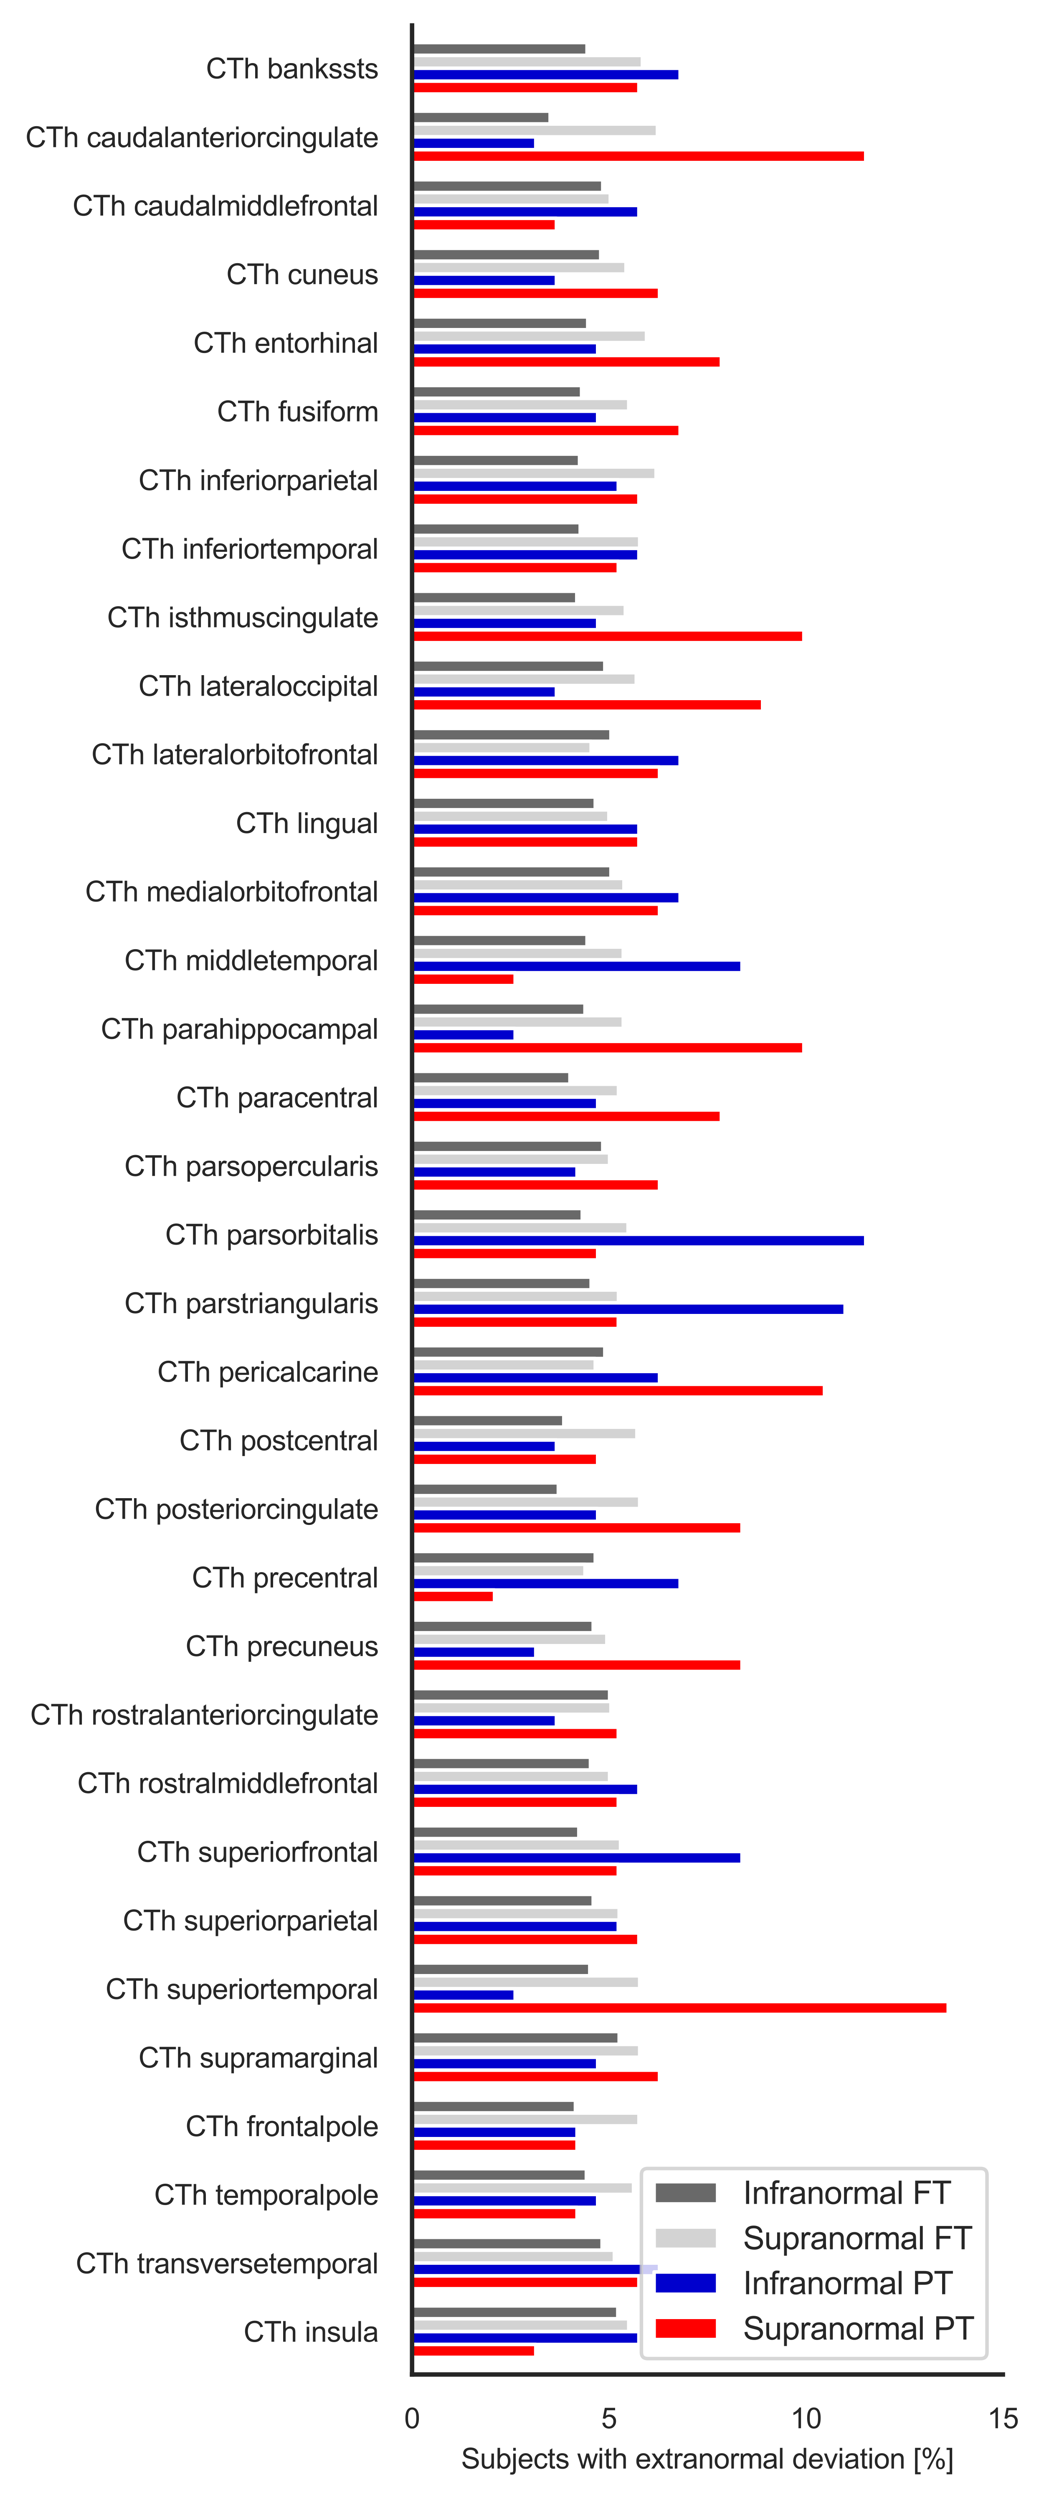 <?xml version="1.0" encoding="utf-8" standalone="no"?>
<!DOCTYPE svg PUBLIC "-//W3C//DTD SVG 1.1//EN"
  "http://www.w3.org/Graphics/SVG/1.1/DTD/svg11.dtd">
<svg xmlns:xlink="http://www.w3.org/1999/xlink" width="295.8pt" height="708.004pt" viewBox="0 0 295.8 708.004" xmlns="http://www.w3.org/2000/svg" version="1.1">
 <defs>
  <style type="text/css">*{stroke-linejoin: round; stroke-linecap: butt}</style>
 </defs>
 <g id="figure_1">
  <g id="patch_1">
   <path d="M 0 708.004 
L 295.8 708.004 
L 295.8 0 
L 0 0 
z
" style="fill: #ffffff"/>
  </g>
  <g id="axes_1">
   <g id="patch_2">
    <path d="M 116.751 672.48 
L 284.151 672.48 
L 284.151 7.2 
L 116.751 7.2 
z
" style="fill: #ffffff"/>
   </g>
   <g id="matplotlib.axis_1">
    <g id="xtick_1">
     <g id="text_1">
      <!-- 0 -->
      <g style="fill: #262626" transform="translate(114.527 687.706) scale(0.08 -0.08)">
       <defs>
        <path id="ArialMT-30" d="M 266 2259 
Q 266 3072 433 3567 
Q 600 4063 929 4331 
Q 1259 4600 1759 4600 
Q 2128 4600 2406 4451 
Q 2684 4303 2865 4023 
Q 3047 3744 3150 3342 
Q 3253 2941 3253 2259 
Q 3253 1453 3087 958 
Q 2922 463 2592 192 
Q 2263 -78 1759 -78 
Q 1097 -78 719 397 
Q 266 969 266 2259 
z
M 844 2259 
Q 844 1131 1108 757 
Q 1372 384 1759 384 
Q 2147 384 2411 759 
Q 2675 1134 2675 2259 
Q 2675 3391 2411 3762 
Q 2147 4134 1753 4134 
Q 1366 4134 1134 3806 
Q 844 3388 844 2259 
z
" transform="scale(0.016)"/>
       </defs>
       <use xlink:href="#ArialMT-30"/>
      </g>
     </g>
    </g>
    <g id="xtick_2">
     <g id="text_2">
      <!-- 5 -->
      <g style="fill: #262626" transform="translate(170.327 687.706) scale(0.08 -0.08)">
       <defs>
        <path id="ArialMT-35" d="M 266 1200 
L 856 1250 
Q 922 819 1161 601 
Q 1400 384 1738 384 
Q 2144 384 2425 690 
Q 2706 997 2706 1503 
Q 2706 1984 2436 2262 
Q 2166 2541 1728 2541 
Q 1456 2541 1237 2417 
Q 1019 2294 894 2097 
L 366 2166 
L 809 4519 
L 3088 4519 
L 3088 3981 
L 1259 3981 
L 1013 2750 
Q 1425 3038 1878 3038 
Q 2478 3038 2890 2622 
Q 3303 2206 3303 1553 
Q 3303 931 2941 478 
Q 2500 -78 1738 -78 
Q 1113 -78 717 272 
Q 322 622 266 1200 
z
" transform="scale(0.016)"/>
       </defs>
       <use xlink:href="#ArialMT-35"/>
      </g>
     </g>
    </g>
    <g id="xtick_3">
     <g id="text_3">
      <!-- 10 -->
      <g style="fill: #262626" transform="translate(223.903 687.706) scale(0.08 -0.08)">
       <defs>
        <path id="ArialMT-31" d="M 2384 0 
L 1822 0 
L 1822 3584 
Q 1619 3391 1289 3197 
Q 959 3003 697 2906 
L 697 3450 
Q 1169 3672 1522 3987 
Q 1875 4303 2022 4600 
L 2384 4600 
L 2384 0 
z
" transform="scale(0.016)"/>
       </defs>
       <use xlink:href="#ArialMT-31"/>
       <use xlink:href="#ArialMT-30" x="55.615"/>
      </g>
     </g>
    </g>
    <g id="xtick_4">
     <g id="text_4">
      <!-- 15 -->
      <g style="fill: #262626" transform="translate(279.702 687.706) scale(0.08 -0.08)">
       <use xlink:href="#ArialMT-31"/>
       <use xlink:href="#ArialMT-35" x="55.615"/>
      </g>
     </g>
    </g>
    <g id="text_5">
     <!-- Subjects with extranormal deviation [%] -->
     <g style="fill: #262626" transform="translate(130.644 699.12) scale(0.08 -0.08)">
      <defs>
       <path id="ArialMT-53" d="M 288 1472 
L 859 1522 
Q 900 1178 1048 958 
Q 1197 738 1509 602 
Q 1822 466 2213 466 
Q 2559 466 2825 569 
Q 3091 672 3220 851 
Q 3350 1031 3350 1244 
Q 3350 1459 3225 1620 
Q 3100 1781 2813 1891 
Q 2628 1963 1997 2114 
Q 1366 2266 1113 2400 
Q 784 2572 623 2826 
Q 463 3081 463 3397 
Q 463 3744 659 4045 
Q 856 4347 1234 4503 
Q 1613 4659 2075 4659 
Q 2584 4659 2973 4495 
Q 3363 4331 3572 4012 
Q 3781 3694 3797 3291 
L 3216 3247 
Q 3169 3681 2898 3903 
Q 2628 4125 2100 4125 
Q 1550 4125 1298 3923 
Q 1047 3722 1047 3438 
Q 1047 3191 1225 3031 
Q 1400 2872 2139 2705 
Q 2878 2538 3153 2413 
Q 3553 2228 3743 1945 
Q 3934 1663 3934 1294 
Q 3934 928 3725 604 
Q 3516 281 3123 101 
Q 2731 -78 2241 -78 
Q 1619 -78 1198 103 
Q 778 284 539 648 
Q 300 1013 288 1472 
z
" transform="scale(0.016)"/>
       <path id="ArialMT-75" d="M 2597 0 
L 2597 488 
Q 2209 -75 1544 -75 
Q 1250 -75 995 37 
Q 741 150 617 320 
Q 494 491 444 738 
Q 409 903 409 1263 
L 409 3319 
L 972 3319 
L 972 1478 
Q 972 1038 1006 884 
Q 1059 663 1231 536 
Q 1403 409 1656 409 
Q 1909 409 2131 539 
Q 2353 669 2445 892 
Q 2538 1116 2538 1541 
L 2538 3319 
L 3100 3319 
L 3100 0 
L 2597 0 
z
" transform="scale(0.016)"/>
       <path id="ArialMT-62" d="M 941 0 
L 419 0 
L 419 4581 
L 981 4581 
L 981 2947 
Q 1338 3394 1891 3394 
Q 2197 3394 2470 3270 
Q 2744 3147 2920 2923 
Q 3097 2700 3197 2384 
Q 3297 2069 3297 1709 
Q 3297 856 2875 390 
Q 2453 -75 1863 -75 
Q 1275 -75 941 416 
L 941 0 
z
M 934 1684 
Q 934 1088 1097 822 
Q 1363 388 1816 388 
Q 2184 388 2453 708 
Q 2722 1028 2722 1663 
Q 2722 2313 2464 2622 
Q 2206 2931 1841 2931 
Q 1472 2931 1203 2611 
Q 934 2291 934 1684 
z
" transform="scale(0.016)"/>
       <path id="ArialMT-6a" d="M 419 3928 
L 419 4581 
L 981 4581 
L 981 3928 
L 419 3928 
z
M -294 -1288 
L -188 -809 
Q -19 -853 78 -853 
Q 250 -853 334 -739 
Q 419 -625 419 -169 
L 419 3319 
L 981 3319 
L 981 -181 
Q 981 -794 822 -1034 
Q 619 -1347 147 -1347 
Q -81 -1347 -294 -1288 
z
" transform="scale(0.016)"/>
       <path id="ArialMT-65" d="M 2694 1069 
L 3275 997 
Q 3138 488 2766 206 
Q 2394 -75 1816 -75 
Q 1088 -75 661 373 
Q 234 822 234 1631 
Q 234 2469 665 2931 
Q 1097 3394 1784 3394 
Q 2450 3394 2872 2941 
Q 3294 2488 3294 1666 
Q 3294 1616 3291 1516 
L 816 1516 
Q 847 969 1125 678 
Q 1403 388 1819 388 
Q 2128 388 2347 550 
Q 2566 713 2694 1069 
z
M 847 1978 
L 2700 1978 
Q 2663 2397 2488 2606 
Q 2219 2931 1791 2931 
Q 1403 2931 1139 2672 
Q 875 2413 847 1978 
z
" transform="scale(0.016)"/>
       <path id="ArialMT-63" d="M 2588 1216 
L 3141 1144 
Q 3050 572 2676 248 
Q 2303 -75 1759 -75 
Q 1078 -75 664 370 
Q 250 816 250 1647 
Q 250 2184 428 2587 
Q 606 2991 970 3192 
Q 1334 3394 1763 3394 
Q 2303 3394 2647 3120 
Q 2991 2847 3088 2344 
L 2541 2259 
Q 2463 2594 2264 2762 
Q 2066 2931 1784 2931 
Q 1359 2931 1093 2626 
Q 828 2322 828 1663 
Q 828 994 1084 691 
Q 1341 388 1753 388 
Q 2084 388 2306 591 
Q 2528 794 2588 1216 
z
" transform="scale(0.016)"/>
       <path id="ArialMT-74" d="M 1650 503 
L 1731 6 
Q 1494 -44 1306 -44 
Q 1000 -44 831 53 
Q 663 150 594 308 
Q 525 466 525 972 
L 525 2881 
L 113 2881 
L 113 3319 
L 525 3319 
L 525 4141 
L 1084 4478 
L 1084 3319 
L 1650 3319 
L 1650 2881 
L 1084 2881 
L 1084 941 
Q 1084 700 1114 631 
Q 1144 563 1211 522 
Q 1278 481 1403 481 
Q 1497 481 1650 503 
z
" transform="scale(0.016)"/>
       <path id="ArialMT-73" d="M 197 991 
L 753 1078 
Q 800 744 1014 566 
Q 1228 388 1613 388 
Q 2000 388 2187 545 
Q 2375 703 2375 916 
Q 2375 1106 2209 1216 
Q 2094 1291 1634 1406 
Q 1016 1563 777 1677 
Q 538 1791 414 1992 
Q 291 2194 291 2438 
Q 291 2659 392 2848 
Q 494 3038 669 3163 
Q 800 3259 1026 3326 
Q 1253 3394 1513 3394 
Q 1903 3394 2198 3281 
Q 2494 3169 2634 2976 
Q 2775 2784 2828 2463 
L 2278 2388 
Q 2241 2644 2061 2787 
Q 1881 2931 1553 2931 
Q 1166 2931 1000 2803 
Q 834 2675 834 2503 
Q 834 2394 903 2306 
Q 972 2216 1119 2156 
Q 1203 2125 1616 2013 
Q 2213 1853 2448 1751 
Q 2684 1650 2818 1456 
Q 2953 1263 2953 975 
Q 2953 694 2789 445 
Q 2625 197 2315 61 
Q 2006 -75 1616 -75 
Q 969 -75 630 194 
Q 291 463 197 991 
z
" transform="scale(0.016)"/>
       <path id="ArialMT-20" transform="scale(0.016)"/>
       <path id="ArialMT-77" d="M 1034 0 
L 19 3319 
L 600 3319 
L 1128 1403 
L 1325 691 
Q 1338 744 1497 1375 
L 2025 3319 
L 2603 3319 
L 3100 1394 
L 3266 759 
L 3456 1400 
L 4025 3319 
L 4572 3319 
L 3534 0 
L 2950 0 
L 2422 1988 
L 2294 2553 
L 1622 0 
L 1034 0 
z
" transform="scale(0.016)"/>
       <path id="ArialMT-69" d="M 425 3934 
L 425 4581 
L 988 4581 
L 988 3934 
L 425 3934 
z
M 425 0 
L 425 3319 
L 988 3319 
L 988 0 
L 425 0 
z
" transform="scale(0.016)"/>
       <path id="ArialMT-68" d="M 422 0 
L 422 4581 
L 984 4581 
L 984 2938 
Q 1378 3394 1978 3394 
Q 2347 3394 2619 3248 
Q 2891 3103 3008 2847 
Q 3125 2591 3125 2103 
L 3125 0 
L 2563 0 
L 2563 2103 
Q 2563 2525 2380 2717 
Q 2197 2909 1863 2909 
Q 1613 2909 1392 2779 
Q 1172 2650 1078 2428 
Q 984 2206 984 1816 
L 984 0 
L 422 0 
z
" transform="scale(0.016)"/>
       <path id="ArialMT-78" d="M 47 0 
L 1259 1725 
L 138 3319 
L 841 3319 
L 1350 2541 
Q 1494 2319 1581 2169 
Q 1719 2375 1834 2534 
L 2394 3319 
L 3066 3319 
L 1919 1756 
L 3153 0 
L 2463 0 
L 1781 1031 
L 1600 1309 
L 728 0 
L 47 0 
z
" transform="scale(0.016)"/>
       <path id="ArialMT-72" d="M 416 0 
L 416 3319 
L 922 3319 
L 922 2816 
Q 1116 3169 1280 3281 
Q 1444 3394 1641 3394 
Q 1925 3394 2219 3213 
L 2025 2691 
Q 1819 2813 1613 2813 
Q 1428 2813 1281 2702 
Q 1134 2591 1072 2394 
Q 978 2094 978 1738 
L 978 0 
L 416 0 
z
" transform="scale(0.016)"/>
       <path id="ArialMT-61" d="M 2588 409 
Q 2275 144 1986 34 
Q 1697 -75 1366 -75 
Q 819 -75 525 192 
Q 231 459 231 875 
Q 231 1119 342 1320 
Q 453 1522 633 1644 
Q 813 1766 1038 1828 
Q 1203 1872 1538 1913 
Q 2219 1994 2541 2106 
Q 2544 2222 2544 2253 
Q 2544 2597 2384 2738 
Q 2169 2928 1744 2928 
Q 1347 2928 1158 2789 
Q 969 2650 878 2297 
L 328 2372 
Q 403 2725 575 2942 
Q 747 3159 1072 3276 
Q 1397 3394 1825 3394 
Q 2250 3394 2515 3294 
Q 2781 3194 2906 3042 
Q 3031 2891 3081 2659 
Q 3109 2516 3109 2141 
L 3109 1391 
Q 3109 606 3145 398 
Q 3181 191 3288 0 
L 2700 0 
Q 2613 175 2588 409 
z
M 2541 1666 
Q 2234 1541 1622 1453 
Q 1275 1403 1131 1340 
Q 988 1278 909 1158 
Q 831 1038 831 891 
Q 831 666 1001 516 
Q 1172 366 1500 366 
Q 1825 366 2078 508 
Q 2331 650 2450 897 
Q 2541 1088 2541 1459 
L 2541 1666 
z
" transform="scale(0.016)"/>
       <path id="ArialMT-6e" d="M 422 0 
L 422 3319 
L 928 3319 
L 928 2847 
Q 1294 3394 1984 3394 
Q 2284 3394 2536 3286 
Q 2788 3178 2913 3003 
Q 3038 2828 3088 2588 
Q 3119 2431 3119 2041 
L 3119 0 
L 2556 0 
L 2556 2019 
Q 2556 2363 2490 2533 
Q 2425 2703 2258 2804 
Q 2091 2906 1866 2906 
Q 1506 2906 1245 2678 
Q 984 2450 984 1813 
L 984 0 
L 422 0 
z
" transform="scale(0.016)"/>
       <path id="ArialMT-6f" d="M 213 1659 
Q 213 2581 725 3025 
Q 1153 3394 1769 3394 
Q 2453 3394 2887 2945 
Q 3322 2497 3322 1706 
Q 3322 1066 3130 698 
Q 2938 331 2570 128 
Q 2203 -75 1769 -75 
Q 1072 -75 642 372 
Q 213 819 213 1659 
z
M 791 1659 
Q 791 1022 1069 705 
Q 1347 388 1769 388 
Q 2188 388 2466 706 
Q 2744 1025 2744 1678 
Q 2744 2294 2464 2611 
Q 2184 2928 1769 2928 
Q 1347 2928 1069 2612 
Q 791 2297 791 1659 
z
" transform="scale(0.016)"/>
       <path id="ArialMT-6d" d="M 422 0 
L 422 3319 
L 925 3319 
L 925 2853 
Q 1081 3097 1340 3245 
Q 1600 3394 1931 3394 
Q 2300 3394 2536 3241 
Q 2772 3088 2869 2813 
Q 3263 3394 3894 3394 
Q 4388 3394 4653 3120 
Q 4919 2847 4919 2278 
L 4919 0 
L 4359 0 
L 4359 2091 
Q 4359 2428 4304 2576 
Q 4250 2725 4106 2815 
Q 3963 2906 3769 2906 
Q 3419 2906 3187 2673 
Q 2956 2441 2956 1928 
L 2956 0 
L 2394 0 
L 2394 2156 
Q 2394 2531 2256 2718 
Q 2119 2906 1806 2906 
Q 1569 2906 1367 2781 
Q 1166 2656 1075 2415 
Q 984 2175 984 1722 
L 984 0 
L 422 0 
z
" transform="scale(0.016)"/>
       <path id="ArialMT-6c" d="M 409 0 
L 409 4581 
L 972 4581 
L 972 0 
L 409 0 
z
" transform="scale(0.016)"/>
       <path id="ArialMT-64" d="M 2575 0 
L 2575 419 
Q 2259 -75 1647 -75 
Q 1250 -75 917 144 
Q 584 363 401 755 
Q 219 1147 219 1656 
Q 219 2153 384 2558 
Q 550 2963 881 3178 
Q 1213 3394 1622 3394 
Q 1922 3394 2156 3267 
Q 2391 3141 2538 2938 
L 2538 4581 
L 3097 4581 
L 3097 0 
L 2575 0 
z
M 797 1656 
Q 797 1019 1065 703 
Q 1334 388 1700 388 
Q 2069 388 2326 689 
Q 2584 991 2584 1609 
Q 2584 2291 2321 2609 
Q 2059 2928 1675 2928 
Q 1300 2928 1048 2622 
Q 797 2316 797 1656 
z
" transform="scale(0.016)"/>
       <path id="ArialMT-76" d="M 1344 0 
L 81 3319 
L 675 3319 
L 1388 1331 
Q 1503 1009 1600 663 
Q 1675 925 1809 1294 
L 2547 3319 
L 3125 3319 
L 1869 0 
L 1344 0 
z
" transform="scale(0.016)"/>
       <path id="ArialMT-5b" d="M 434 -1272 
L 434 4581 
L 1675 4581 
L 1675 4116 
L 997 4116 
L 997 -806 
L 1675 -806 
L 1675 -1272 
L 434 -1272 
z
" transform="scale(0.016)"/>
       <path id="ArialMT-25" d="M 372 3481 
Q 372 3972 619 4315 
Q 866 4659 1334 4659 
Q 1766 4659 2048 4351 
Q 2331 4044 2331 3447 
Q 2331 2866 2045 2552 
Q 1759 2238 1341 2238 
Q 925 2238 648 2547 
Q 372 2856 372 3481 
z
M 1350 4272 
Q 1141 4272 1002 4090 
Q 863 3909 863 3425 
Q 863 2984 1003 2804 
Q 1144 2625 1350 2625 
Q 1563 2625 1702 2806 
Q 1841 2988 1841 3469 
Q 1841 3913 1700 4092 
Q 1559 4272 1350 4272 
z
M 1353 -169 
L 3859 4659 
L 4316 4659 
L 1819 -169 
L 1353 -169 
z
M 3334 1075 
Q 3334 1569 3581 1911 
Q 3828 2253 4300 2253 
Q 4731 2253 5014 1945 
Q 5297 1638 5297 1041 
Q 5297 459 5011 145 
Q 4725 -169 4303 -169 
Q 3888 -169 3611 142 
Q 3334 453 3334 1075 
z
M 4316 1866 
Q 4103 1866 3964 1684 
Q 3825 1503 3825 1019 
Q 3825 581 3965 400 
Q 4106 219 4313 219 
Q 4528 219 4667 400 
Q 4806 581 4806 1063 
Q 4806 1506 4665 1686 
Q 4525 1866 4316 1866 
z
" transform="scale(0.016)"/>
       <path id="ArialMT-5d" d="M 1363 -1272 
L 122 -1272 
L 122 -806 
L 800 -806 
L 800 4116 
L 122 4116 
L 122 4581 
L 1363 4581 
L 1363 -1272 
z
" transform="scale(0.016)"/>
      </defs>
      <use xlink:href="#ArialMT-53"/>
      <use xlink:href="#ArialMT-75" x="66.699"/>
      <use xlink:href="#ArialMT-62" x="122.314"/>
      <use xlink:href="#ArialMT-6a" x="177.93"/>
      <use xlink:href="#ArialMT-65" x="200.146"/>
      <use xlink:href="#ArialMT-63" x="255.762"/>
      <use xlink:href="#ArialMT-74" x="305.762"/>
      <use xlink:href="#ArialMT-73" x="333.545"/>
      <use xlink:href="#ArialMT-20" x="383.545"/>
      <use xlink:href="#ArialMT-77" x="411.328"/>
      <use xlink:href="#ArialMT-69" x="483.545"/>
      <use xlink:href="#ArialMT-74" x="505.762"/>
      <use xlink:href="#ArialMT-68" x="533.545"/>
      <use xlink:href="#ArialMT-20" x="589.16"/>
      <use xlink:href="#ArialMT-65" x="616.943"/>
      <use xlink:href="#ArialMT-78" x="672.559"/>
      <use xlink:href="#ArialMT-74" x="722.559"/>
      <use xlink:href="#ArialMT-72" x="750.342"/>
      <use xlink:href="#ArialMT-61" x="783.643"/>
      <use xlink:href="#ArialMT-6e" x="839.258"/>
      <use xlink:href="#ArialMT-6f" x="894.873"/>
      <use xlink:href="#ArialMT-72" x="950.488"/>
      <use xlink:href="#ArialMT-6d" x="983.789"/>
      <use xlink:href="#ArialMT-61" x="1067.09"/>
      <use xlink:href="#ArialMT-6c" x="1122.705"/>
      <use xlink:href="#ArialMT-20" x="1144.922"/>
      <use xlink:href="#ArialMT-64" x="1172.705"/>
      <use xlink:href="#ArialMT-65" x="1228.32"/>
      <use xlink:href="#ArialMT-76" x="1283.936"/>
      <use xlink:href="#ArialMT-69" x="1333.936"/>
      <use xlink:href="#ArialMT-61" x="1356.152"/>
      <use xlink:href="#ArialMT-74" x="1411.768"/>
      <use xlink:href="#ArialMT-69" x="1439.551"/>
      <use xlink:href="#ArialMT-6f" x="1461.768"/>
      <use xlink:href="#ArialMT-6e" x="1517.383"/>
      <use xlink:href="#ArialMT-20" x="1572.998"/>
      <use xlink:href="#ArialMT-5b" x="1600.781"/>
      <use xlink:href="#ArialMT-25" x="1628.564"/>
      <use xlink:href="#ArialMT-5d" x="1717.48"/>
     </g>
    </g>
   </g>
   <g id="matplotlib.axis_2">
    <g id="ytick_1">
     <g id="text_6">
      <!-- CTh bankssts -->
      <g style="fill: #262626" transform="translate(58.347 22.203) scale(0.08 -0.08)">
       <defs>
        <path id="ArialMT-43" d="M 3763 1606 
L 4369 1453 
Q 4178 706 3683 314 
Q 3188 -78 2472 -78 
Q 1731 -78 1267 223 
Q 803 525 561 1097 
Q 319 1669 319 2325 
Q 319 3041 592 3573 
Q 866 4106 1370 4382 
Q 1875 4659 2481 4659 
Q 3169 4659 3637 4309 
Q 4106 3959 4291 3325 
L 3694 3184 
Q 3534 3684 3231 3912 
Q 2928 4141 2469 4141 
Q 1941 4141 1586 3887 
Q 1231 3634 1087 3207 
Q 944 2781 944 2328 
Q 944 1744 1114 1308 
Q 1284 872 1643 656 
Q 2003 441 2422 441 
Q 2931 441 3284 734 
Q 3638 1028 3763 1606 
z
" transform="scale(0.016)"/>
        <path id="ArialMT-54" d="M 1659 0 
L 1659 4041 
L 150 4041 
L 150 4581 
L 3781 4581 
L 3781 4041 
L 2266 4041 
L 2266 0 
L 1659 0 
z
" transform="scale(0.016)"/>
        <path id="ArialMT-6b" d="M 425 0 
L 425 4581 
L 988 4581 
L 988 1969 
L 2319 3319 
L 3047 3319 
L 1778 2088 
L 3175 0 
L 2481 0 
L 1384 1697 
L 988 1316 
L 988 0 
L 425 0 
z
" transform="scale(0.016)"/>
       </defs>
       <use xlink:href="#ArialMT-43"/>
       <use xlink:href="#ArialMT-54" x="72.217"/>
       <use xlink:href="#ArialMT-68" x="133.301"/>
       <use xlink:href="#ArialMT-20" x="188.916"/>
       <use xlink:href="#ArialMT-62" x="216.699"/>
       <use xlink:href="#ArialMT-61" x="272.314"/>
       <use xlink:href="#ArialMT-6e" x="327.93"/>
       <use xlink:href="#ArialMT-6b" x="383.545"/>
       <use xlink:href="#ArialMT-73" x="433.545"/>
       <use xlink:href="#ArialMT-73" x="483.545"/>
       <use xlink:href="#ArialMT-74" x="533.545"/>
       <use xlink:href="#ArialMT-73" x="561.328"/>
      </g>
     </g>
    </g>
    <g id="ytick_2">
     <g id="text_7">
      <!-- CTh caudalanteriorcingulate -->
      <g style="fill: #262626" transform="translate(7.2 41.676) scale(0.08 -0.08)">
       <defs>
        <path id="ArialMT-67" d="M 319 -275 
L 866 -356 
Q 900 -609 1056 -725 
Q 1266 -881 1628 -881 
Q 2019 -881 2231 -725 
Q 2444 -569 2519 -288 
Q 2563 -116 2559 434 
Q 2191 0 1641 0 
Q 956 0 581 494 
Q 206 988 206 1678 
Q 206 2153 378 2554 
Q 550 2956 876 3175 
Q 1203 3394 1644 3394 
Q 2231 3394 2613 2919 
L 2613 3319 
L 3131 3319 
L 3131 450 
Q 3131 -325 2973 -648 
Q 2816 -972 2473 -1159 
Q 2131 -1347 1631 -1347 
Q 1038 -1347 672 -1080 
Q 306 -813 319 -275 
z
M 784 1719 
Q 784 1066 1043 766 
Q 1303 466 1694 466 
Q 2081 466 2343 764 
Q 2606 1063 2606 1700 
Q 2606 2309 2336 2618 
Q 2066 2928 1684 2928 
Q 1309 2928 1046 2623 
Q 784 2319 784 1719 
z
" transform="scale(0.016)"/>
       </defs>
       <use xlink:href="#ArialMT-43"/>
       <use xlink:href="#ArialMT-54" x="72.217"/>
       <use xlink:href="#ArialMT-68" x="133.301"/>
       <use xlink:href="#ArialMT-20" x="188.916"/>
       <use xlink:href="#ArialMT-63" x="216.699"/>
       <use xlink:href="#ArialMT-61" x="266.699"/>
       <use xlink:href="#ArialMT-75" x="322.314"/>
       <use xlink:href="#ArialMT-64" x="377.93"/>
       <use xlink:href="#ArialMT-61" x="433.545"/>
       <use xlink:href="#ArialMT-6c" x="489.16"/>
       <use xlink:href="#ArialMT-61" x="511.377"/>
       <use xlink:href="#ArialMT-6e" x="566.992"/>
       <use xlink:href="#ArialMT-74" x="622.607"/>
       <use xlink:href="#ArialMT-65" x="650.391"/>
       <use xlink:href="#ArialMT-72" x="706.006"/>
       <use xlink:href="#ArialMT-69" x="739.307"/>
       <use xlink:href="#ArialMT-6f" x="761.523"/>
       <use xlink:href="#ArialMT-72" x="817.139"/>
       <use xlink:href="#ArialMT-63" x="850.439"/>
       <use xlink:href="#ArialMT-69" x="900.439"/>
       <use xlink:href="#ArialMT-6e" x="922.656"/>
       <use xlink:href="#ArialMT-67" x="978.271"/>
       <use xlink:href="#ArialMT-75" x="1033.887"/>
       <use xlink:href="#ArialMT-6c" x="1089.502"/>
       <use xlink:href="#ArialMT-61" x="1111.719"/>
       <use xlink:href="#ArialMT-74" x="1167.334"/>
       <use xlink:href="#ArialMT-65" x="1195.117"/>
      </g>
     </g>
    </g>
    <g id="ytick_3">
     <g id="text_8">
      <!-- CTh caudalmiddlefrontal -->
      <g style="fill: #262626" transform="translate(20.546 61.052) scale(0.08 -0.08)">
       <defs>
        <path id="ArialMT-66" d="M 556 0 
L 556 2881 
L 59 2881 
L 59 3319 
L 556 3319 
L 556 3672 
Q 556 4006 616 4169 
Q 697 4388 901 4523 
Q 1106 4659 1475 4659 
Q 1713 4659 2000 4603 
L 1916 4113 
Q 1741 4144 1584 4144 
Q 1328 4144 1222 4034 
Q 1116 3925 1116 3625 
L 1116 3319 
L 1763 3319 
L 1763 2881 
L 1116 2881 
L 1116 0 
L 556 0 
z
" transform="scale(0.016)"/>
       </defs>
       <use xlink:href="#ArialMT-43"/>
       <use xlink:href="#ArialMT-54" x="72.217"/>
       <use xlink:href="#ArialMT-68" x="133.301"/>
       <use xlink:href="#ArialMT-20" x="188.916"/>
       <use xlink:href="#ArialMT-63" x="216.699"/>
       <use xlink:href="#ArialMT-61" x="266.699"/>
       <use xlink:href="#ArialMT-75" x="322.314"/>
       <use xlink:href="#ArialMT-64" x="377.93"/>
       <use xlink:href="#ArialMT-61" x="433.545"/>
       <use xlink:href="#ArialMT-6c" x="489.16"/>
       <use xlink:href="#ArialMT-6d" x="511.377"/>
       <use xlink:href="#ArialMT-69" x="594.678"/>
       <use xlink:href="#ArialMT-64" x="616.895"/>
       <use xlink:href="#ArialMT-64" x="672.51"/>
       <use xlink:href="#ArialMT-6c" x="728.125"/>
       <use xlink:href="#ArialMT-65" x="750.342"/>
       <use xlink:href="#ArialMT-66" x="805.957"/>
       <use xlink:href="#ArialMT-72" x="833.74"/>
       <use xlink:href="#ArialMT-6f" x="867.041"/>
       <use xlink:href="#ArialMT-6e" x="922.656"/>
       <use xlink:href="#ArialMT-74" x="978.271"/>
       <use xlink:href="#ArialMT-61" x="1006.055"/>
       <use xlink:href="#ArialMT-6c" x="1061.67"/>
      </g>
     </g>
    </g>
    <g id="ytick_4">
     <g id="text_9">
      <!-- CTh cuneus -->
      <g style="fill: #262626" transform="translate(64.121 80.476) scale(0.08 -0.08)">
       <use xlink:href="#ArialMT-43"/>
       <use xlink:href="#ArialMT-54" x="72.217"/>
       <use xlink:href="#ArialMT-68" x="133.301"/>
       <use xlink:href="#ArialMT-20" x="188.916"/>
       <use xlink:href="#ArialMT-63" x="216.699"/>
       <use xlink:href="#ArialMT-75" x="266.699"/>
       <use xlink:href="#ArialMT-6e" x="322.314"/>
       <use xlink:href="#ArialMT-65" x="377.93"/>
       <use xlink:href="#ArialMT-75" x="433.545"/>
       <use xlink:href="#ArialMT-73" x="489.16"/>
      </g>
     </g>
    </g>
    <g id="ytick_5">
     <g id="text_10">
      <!-- CTh entorhinal -->
      <g style="fill: #262626" transform="translate(54.782 99.9) scale(0.08 -0.08)">
       <use xlink:href="#ArialMT-43"/>
       <use xlink:href="#ArialMT-54" x="72.217"/>
       <use xlink:href="#ArialMT-68" x="133.301"/>
       <use xlink:href="#ArialMT-20" x="188.916"/>
       <use xlink:href="#ArialMT-65" x="216.699"/>
       <use xlink:href="#ArialMT-6e" x="272.314"/>
       <use xlink:href="#ArialMT-74" x="327.93"/>
       <use xlink:href="#ArialMT-6f" x="355.713"/>
       <use xlink:href="#ArialMT-72" x="411.328"/>
       <use xlink:href="#ArialMT-68" x="444.629"/>
       <use xlink:href="#ArialMT-69" x="500.244"/>
       <use xlink:href="#ArialMT-6e" x="522.461"/>
       <use xlink:href="#ArialMT-61" x="578.076"/>
       <use xlink:href="#ArialMT-6c" x="633.691"/>
      </g>
     </g>
    </g>
    <g id="ytick_6">
     <g id="text_11">
      <!-- CTh fusiform -->
      <g style="fill: #262626" transform="translate(61.469 119.324) scale(0.08 -0.08)">
       <use xlink:href="#ArialMT-43"/>
       <use xlink:href="#ArialMT-54" x="72.217"/>
       <use xlink:href="#ArialMT-68" x="133.301"/>
       <use xlink:href="#ArialMT-20" x="188.916"/>
       <use xlink:href="#ArialMT-66" x="216.699"/>
       <use xlink:href="#ArialMT-75" x="244.482"/>
       <use xlink:href="#ArialMT-73" x="300.098"/>
       <use xlink:href="#ArialMT-69" x="350.098"/>
       <use xlink:href="#ArialMT-66" x="372.314"/>
       <use xlink:href="#ArialMT-6f" x="400.098"/>
       <use xlink:href="#ArialMT-72" x="455.713"/>
       <use xlink:href="#ArialMT-6d" x="489.014"/>
      </g>
     </g>
    </g>
    <g id="ytick_7">
     <g id="text_12">
      <!-- CTh inferiorparietal -->
      <g style="fill: #262626" transform="translate(39.229 138.797) scale(0.08 -0.08)">
       <defs>
        <path id="ArialMT-70" d="M 422 -1272 
L 422 3319 
L 934 3319 
L 934 2888 
Q 1116 3141 1344 3267 
Q 1572 3394 1897 3394 
Q 2322 3394 2647 3175 
Q 2972 2956 3137 2557 
Q 3303 2159 3303 1684 
Q 3303 1175 3120 767 
Q 2938 359 2589 142 
Q 2241 -75 1856 -75 
Q 1575 -75 1351 44 
Q 1128 163 984 344 
L 984 -1272 
L 422 -1272 
z
M 931 1641 
Q 931 1000 1190 694 
Q 1450 388 1819 388 
Q 2194 388 2461 705 
Q 2728 1022 2728 1688 
Q 2728 2322 2467 2637 
Q 2206 2953 1844 2953 
Q 1484 2953 1207 2617 
Q 931 2281 931 1641 
z
" transform="scale(0.016)"/>
       </defs>
       <use xlink:href="#ArialMT-43"/>
       <use xlink:href="#ArialMT-54" x="72.217"/>
       <use xlink:href="#ArialMT-68" x="133.301"/>
       <use xlink:href="#ArialMT-20" x="188.916"/>
       <use xlink:href="#ArialMT-69" x="216.699"/>
       <use xlink:href="#ArialMT-6e" x="238.916"/>
       <use xlink:href="#ArialMT-66" x="294.531"/>
       <use xlink:href="#ArialMT-65" x="322.314"/>
       <use xlink:href="#ArialMT-72" x="377.93"/>
       <use xlink:href="#ArialMT-69" x="411.23"/>
       <use xlink:href="#ArialMT-6f" x="433.447"/>
       <use xlink:href="#ArialMT-72" x="489.062"/>
       <use xlink:href="#ArialMT-70" x="522.363"/>
       <use xlink:href="#ArialMT-61" x="577.979"/>
       <use xlink:href="#ArialMT-72" x="633.594"/>
       <use xlink:href="#ArialMT-69" x="666.895"/>
       <use xlink:href="#ArialMT-65" x="689.111"/>
       <use xlink:href="#ArialMT-74" x="744.727"/>
       <use xlink:href="#ArialMT-61" x="772.51"/>
       <use xlink:href="#ArialMT-6c" x="828.125"/>
      </g>
     </g>
    </g>
    <g id="ytick_8">
     <g id="text_13">
      <!-- CTh inferiortemporal -->
      <g style="fill: #262626" transform="translate(34.343 158.222) scale(0.08 -0.08)">
       <use xlink:href="#ArialMT-43"/>
       <use xlink:href="#ArialMT-54" x="72.217"/>
       <use xlink:href="#ArialMT-68" x="133.301"/>
       <use xlink:href="#ArialMT-20" x="188.916"/>
       <use xlink:href="#ArialMT-69" x="216.699"/>
       <use xlink:href="#ArialMT-6e" x="238.916"/>
       <use xlink:href="#ArialMT-66" x="294.531"/>
       <use xlink:href="#ArialMT-65" x="322.314"/>
       <use xlink:href="#ArialMT-72" x="377.93"/>
       <use xlink:href="#ArialMT-69" x="411.23"/>
       <use xlink:href="#ArialMT-6f" x="433.447"/>
       <use xlink:href="#ArialMT-72" x="489.062"/>
       <use xlink:href="#ArialMT-74" x="522.363"/>
       <use xlink:href="#ArialMT-65" x="550.146"/>
       <use xlink:href="#ArialMT-6d" x="605.762"/>
       <use xlink:href="#ArialMT-70" x="689.062"/>
       <use xlink:href="#ArialMT-6f" x="744.678"/>
       <use xlink:href="#ArialMT-72" x="800.293"/>
       <use xlink:href="#ArialMT-61" x="833.594"/>
       <use xlink:href="#ArialMT-6c" x="889.209"/>
      </g>
     </g>
    </g>
    <g id="ytick_9">
     <g id="text_14">
      <!-- CTh isthmuscingulate -->
      <g style="fill: #262626" transform="translate(30.334 177.646) scale(0.08 -0.08)">
       <use xlink:href="#ArialMT-43"/>
       <use xlink:href="#ArialMT-54" x="72.217"/>
       <use xlink:href="#ArialMT-68" x="133.301"/>
       <use xlink:href="#ArialMT-20" x="188.916"/>
       <use xlink:href="#ArialMT-69" x="216.699"/>
       <use xlink:href="#ArialMT-73" x="238.916"/>
       <use xlink:href="#ArialMT-74" x="288.916"/>
       <use xlink:href="#ArialMT-68" x="316.699"/>
       <use xlink:href="#ArialMT-6d" x="372.314"/>
       <use xlink:href="#ArialMT-75" x="455.615"/>
       <use xlink:href="#ArialMT-73" x="511.23"/>
       <use xlink:href="#ArialMT-63" x="561.23"/>
       <use xlink:href="#ArialMT-69" x="611.23"/>
       <use xlink:href="#ArialMT-6e" x="633.447"/>
       <use xlink:href="#ArialMT-67" x="689.062"/>
       <use xlink:href="#ArialMT-75" x="744.678"/>
       <use xlink:href="#ArialMT-6c" x="800.293"/>
       <use xlink:href="#ArialMT-61" x="822.51"/>
       <use xlink:href="#ArialMT-74" x="878.125"/>
       <use xlink:href="#ArialMT-65" x="905.908"/>
      </g>
     </g>
    </g>
    <g id="ytick_10">
     <g id="text_15">
      <!-- CTh lateraloccipital -->
      <g style="fill: #262626" transform="translate(39.227 197.07) scale(0.08 -0.08)">
       <use xlink:href="#ArialMT-43"/>
       <use xlink:href="#ArialMT-54" x="72.217"/>
       <use xlink:href="#ArialMT-68" x="133.301"/>
       <use xlink:href="#ArialMT-20" x="188.916"/>
       <use xlink:href="#ArialMT-6c" x="216.699"/>
       <use xlink:href="#ArialMT-61" x="238.916"/>
       <use xlink:href="#ArialMT-74" x="294.531"/>
       <use xlink:href="#ArialMT-65" x="322.314"/>
       <use xlink:href="#ArialMT-72" x="377.93"/>
       <use xlink:href="#ArialMT-61" x="411.23"/>
       <use xlink:href="#ArialMT-6c" x="466.846"/>
       <use xlink:href="#ArialMT-6f" x="489.062"/>
       <use xlink:href="#ArialMT-63" x="544.678"/>
       <use xlink:href="#ArialMT-63" x="594.678"/>
       <use xlink:href="#ArialMT-69" x="644.678"/>
       <use xlink:href="#ArialMT-70" x="666.895"/>
       <use xlink:href="#ArialMT-69" x="722.51"/>
       <use xlink:href="#ArialMT-74" x="744.727"/>
       <use xlink:href="#ArialMT-61" x="772.51"/>
       <use xlink:href="#ArialMT-6c" x="828.125"/>
      </g>
     </g>
    </g>
    <g id="ytick_11">
     <g id="text_16">
      <!-- CTh lateralorbitofrontal -->
      <g style="fill: #262626" transform="translate(25.886 216.446) scale(0.08 -0.08)">
       <use xlink:href="#ArialMT-43"/>
       <use xlink:href="#ArialMT-54" x="72.217"/>
       <use xlink:href="#ArialMT-68" x="133.301"/>
       <use xlink:href="#ArialMT-20" x="188.916"/>
       <use xlink:href="#ArialMT-6c" x="216.699"/>
       <use xlink:href="#ArialMT-61" x="238.916"/>
       <use xlink:href="#ArialMT-74" x="294.531"/>
       <use xlink:href="#ArialMT-65" x="322.314"/>
       <use xlink:href="#ArialMT-72" x="377.93"/>
       <use xlink:href="#ArialMT-61" x="411.23"/>
       <use xlink:href="#ArialMT-6c" x="466.846"/>
       <use xlink:href="#ArialMT-6f" x="489.062"/>
       <use xlink:href="#ArialMT-72" x="544.678"/>
       <use xlink:href="#ArialMT-62" x="577.979"/>
       <use xlink:href="#ArialMT-69" x="633.594"/>
       <use xlink:href="#ArialMT-74" x="655.811"/>
       <use xlink:href="#ArialMT-6f" x="683.594"/>
       <use xlink:href="#ArialMT-66" x="739.209"/>
       <use xlink:href="#ArialMT-72" x="766.992"/>
       <use xlink:href="#ArialMT-6f" x="800.293"/>
       <use xlink:href="#ArialMT-6e" x="855.908"/>
       <use xlink:href="#ArialMT-74" x="911.523"/>
       <use xlink:href="#ArialMT-61" x="939.307"/>
       <use xlink:href="#ArialMT-6c" x="994.922"/>
      </g>
     </g>
    </g>
    <g id="ytick_12">
     <g id="text_17">
      <!-- CTh lingual -->
      <g style="fill: #262626" transform="translate(66.789 235.919) scale(0.08 -0.08)">
       <use xlink:href="#ArialMT-43"/>
       <use xlink:href="#ArialMT-54" x="72.217"/>
       <use xlink:href="#ArialMT-68" x="133.301"/>
       <use xlink:href="#ArialMT-20" x="188.916"/>
       <use xlink:href="#ArialMT-6c" x="216.699"/>
       <use xlink:href="#ArialMT-69" x="238.916"/>
       <use xlink:href="#ArialMT-6e" x="261.133"/>
       <use xlink:href="#ArialMT-67" x="316.748"/>
       <use xlink:href="#ArialMT-75" x="372.363"/>
       <use xlink:href="#ArialMT-61" x="427.979"/>
       <use xlink:href="#ArialMT-6c" x="483.594"/>
      </g>
     </g>
    </g>
    <g id="ytick_13">
     <g id="text_18">
      <!-- CTh medialorbitofrontal -->
      <g style="fill: #262626" transform="translate(24.109 255.294) scale(0.08 -0.08)">
       <use xlink:href="#ArialMT-43"/>
       <use xlink:href="#ArialMT-54" x="72.217"/>
       <use xlink:href="#ArialMT-68" x="133.301"/>
       <use xlink:href="#ArialMT-20" x="188.916"/>
       <use xlink:href="#ArialMT-6d" x="216.699"/>
       <use xlink:href="#ArialMT-65" x="300"/>
       <use xlink:href="#ArialMT-64" x="355.615"/>
       <use xlink:href="#ArialMT-69" x="411.23"/>
       <use xlink:href="#ArialMT-61" x="433.447"/>
       <use xlink:href="#ArialMT-6c" x="489.062"/>
       <use xlink:href="#ArialMT-6f" x="511.279"/>
       <use xlink:href="#ArialMT-72" x="566.895"/>
       <use xlink:href="#ArialMT-62" x="600.195"/>
       <use xlink:href="#ArialMT-69" x="655.811"/>
       <use xlink:href="#ArialMT-74" x="678.027"/>
       <use xlink:href="#ArialMT-6f" x="705.811"/>
       <use xlink:href="#ArialMT-66" x="761.426"/>
       <use xlink:href="#ArialMT-72" x="789.209"/>
       <use xlink:href="#ArialMT-6f" x="822.51"/>
       <use xlink:href="#ArialMT-6e" x="878.125"/>
       <use xlink:href="#ArialMT-74" x="933.74"/>
       <use xlink:href="#ArialMT-61" x="961.523"/>
       <use xlink:href="#ArialMT-6c" x="1017.139"/>
      </g>
     </g>
    </g>
    <g id="ytick_14">
     <g id="text_19">
      <!-- CTh middletemporal -->
      <g style="fill: #262626" transform="translate(35.229 274.767) scale(0.08 -0.08)">
       <use xlink:href="#ArialMT-43"/>
       <use xlink:href="#ArialMT-54" x="72.217"/>
       <use xlink:href="#ArialMT-68" x="133.301"/>
       <use xlink:href="#ArialMT-20" x="188.916"/>
       <use xlink:href="#ArialMT-6d" x="216.699"/>
       <use xlink:href="#ArialMT-69" x="300"/>
       <use xlink:href="#ArialMT-64" x="322.217"/>
       <use xlink:href="#ArialMT-64" x="377.832"/>
       <use xlink:href="#ArialMT-6c" x="433.447"/>
       <use xlink:href="#ArialMT-65" x="455.664"/>
       <use xlink:href="#ArialMT-74" x="511.279"/>
       <use xlink:href="#ArialMT-65" x="539.062"/>
       <use xlink:href="#ArialMT-6d" x="594.678"/>
       <use xlink:href="#ArialMT-70" x="677.979"/>
       <use xlink:href="#ArialMT-6f" x="733.594"/>
       <use xlink:href="#ArialMT-72" x="789.209"/>
       <use xlink:href="#ArialMT-61" x="822.51"/>
       <use xlink:href="#ArialMT-6c" x="878.125"/>
      </g>
     </g>
    </g>
    <g id="ytick_15">
     <g id="text_20">
      <!-- CTh parahippocampal -->
      <g style="fill: #262626" transform="translate(28.546 294.191) scale(0.08 -0.08)">
       <use xlink:href="#ArialMT-43"/>
       <use xlink:href="#ArialMT-54" x="72.217"/>
       <use xlink:href="#ArialMT-68" x="133.301"/>
       <use xlink:href="#ArialMT-20" x="188.916"/>
       <use xlink:href="#ArialMT-70" x="216.699"/>
       <use xlink:href="#ArialMT-61" x="272.314"/>
       <use xlink:href="#ArialMT-72" x="327.93"/>
       <use xlink:href="#ArialMT-61" x="361.23"/>
       <use xlink:href="#ArialMT-68" x="416.846"/>
       <use xlink:href="#ArialMT-69" x="472.461"/>
       <use xlink:href="#ArialMT-70" x="494.678"/>
       <use xlink:href="#ArialMT-70" x="550.293"/>
       <use xlink:href="#ArialMT-6f" x="605.908"/>
       <use xlink:href="#ArialMT-63" x="661.523"/>
       <use xlink:href="#ArialMT-61" x="711.523"/>
       <use xlink:href="#ArialMT-6d" x="767.139"/>
       <use xlink:href="#ArialMT-70" x="850.439"/>
       <use xlink:href="#ArialMT-61" x="906.055"/>
       <use xlink:href="#ArialMT-6c" x="961.67"/>
      </g>
     </g>
    </g>
    <g id="ytick_16">
     <g id="text_21">
      <!-- CTh paracentral -->
      <g style="fill: #262626" transform="translate(49.896 313.616) scale(0.08 -0.08)">
       <use xlink:href="#ArialMT-43"/>
       <use xlink:href="#ArialMT-54" x="72.217"/>
       <use xlink:href="#ArialMT-68" x="133.301"/>
       <use xlink:href="#ArialMT-20" x="188.916"/>
       <use xlink:href="#ArialMT-70" x="216.699"/>
       <use xlink:href="#ArialMT-61" x="272.314"/>
       <use xlink:href="#ArialMT-72" x="327.93"/>
       <use xlink:href="#ArialMT-61" x="361.23"/>
       <use xlink:href="#ArialMT-63" x="416.846"/>
       <use xlink:href="#ArialMT-65" x="466.846"/>
       <use xlink:href="#ArialMT-6e" x="522.461"/>
       <use xlink:href="#ArialMT-74" x="578.076"/>
       <use xlink:href="#ArialMT-72" x="605.859"/>
       <use xlink:href="#ArialMT-61" x="639.16"/>
       <use xlink:href="#ArialMT-6c" x="694.775"/>
      </g>
     </g>
    </g>
    <g id="ytick_17">
     <g id="text_22">
      <!-- CTh parsopercularis -->
      <g style="fill: #262626" transform="translate(35.229 333.04) scale(0.08 -0.08)">
       <use xlink:href="#ArialMT-43"/>
       <use xlink:href="#ArialMT-54" x="72.217"/>
       <use xlink:href="#ArialMT-68" x="133.301"/>
       <use xlink:href="#ArialMT-20" x="188.916"/>
       <use xlink:href="#ArialMT-70" x="216.699"/>
       <use xlink:href="#ArialMT-61" x="272.314"/>
       <use xlink:href="#ArialMT-72" x="327.93"/>
       <use xlink:href="#ArialMT-73" x="361.23"/>
       <use xlink:href="#ArialMT-6f" x="411.23"/>
       <use xlink:href="#ArialMT-70" x="466.846"/>
       <use xlink:href="#ArialMT-65" x="522.461"/>
       <use xlink:href="#ArialMT-72" x="578.076"/>
       <use xlink:href="#ArialMT-63" x="611.377"/>
       <use xlink:href="#ArialMT-75" x="661.377"/>
       <use xlink:href="#ArialMT-6c" x="716.992"/>
       <use xlink:href="#ArialMT-61" x="739.209"/>
       <use xlink:href="#ArialMT-72" x="794.824"/>
       <use xlink:href="#ArialMT-69" x="828.125"/>
       <use xlink:href="#ArialMT-73" x="850.342"/>
      </g>
     </g>
    </g>
    <g id="ytick_18">
     <g id="text_23">
      <!-- CTh parsorbitalis -->
      <g style="fill: #262626" transform="translate(46.79 352.464) scale(0.08 -0.08)">
       <use xlink:href="#ArialMT-43"/>
       <use xlink:href="#ArialMT-54" x="72.217"/>
       <use xlink:href="#ArialMT-68" x="133.301"/>
       <use xlink:href="#ArialMT-20" x="188.916"/>
       <use xlink:href="#ArialMT-70" x="216.699"/>
       <use xlink:href="#ArialMT-61" x="272.314"/>
       <use xlink:href="#ArialMT-72" x="327.93"/>
       <use xlink:href="#ArialMT-73" x="361.23"/>
       <use xlink:href="#ArialMT-6f" x="411.23"/>
       <use xlink:href="#ArialMT-72" x="466.846"/>
       <use xlink:href="#ArialMT-62" x="500.146"/>
       <use xlink:href="#ArialMT-69" x="555.762"/>
       <use xlink:href="#ArialMT-74" x="577.979"/>
       <use xlink:href="#ArialMT-61" x="605.762"/>
       <use xlink:href="#ArialMT-6c" x="661.377"/>
       <use xlink:href="#ArialMT-69" x="683.594"/>
       <use xlink:href="#ArialMT-73" x="705.811"/>
      </g>
     </g>
    </g>
    <g id="ytick_19">
     <g id="text_24">
      <!-- CTh parstriangularis -->
      <g style="fill: #262626" transform="translate(35.229 371.888) scale(0.08 -0.08)">
       <use xlink:href="#ArialMT-43"/>
       <use xlink:href="#ArialMT-54" x="72.217"/>
       <use xlink:href="#ArialMT-68" x="133.301"/>
       <use xlink:href="#ArialMT-20" x="188.916"/>
       <use xlink:href="#ArialMT-70" x="216.699"/>
       <use xlink:href="#ArialMT-61" x="272.314"/>
       <use xlink:href="#ArialMT-72" x="327.93"/>
       <use xlink:href="#ArialMT-73" x="361.23"/>
       <use xlink:href="#ArialMT-74" x="411.23"/>
       <use xlink:href="#ArialMT-72" x="439.014"/>
       <use xlink:href="#ArialMT-69" x="472.314"/>
       <use xlink:href="#ArialMT-61" x="494.531"/>
       <use xlink:href="#ArialMT-6e" x="550.146"/>
       <use xlink:href="#ArialMT-67" x="605.762"/>
       <use xlink:href="#ArialMT-75" x="661.377"/>
       <use xlink:href="#ArialMT-6c" x="716.992"/>
       <use xlink:href="#ArialMT-61" x="739.209"/>
       <use xlink:href="#ArialMT-72" x="794.824"/>
       <use xlink:href="#ArialMT-69" x="828.125"/>
       <use xlink:href="#ArialMT-73" x="850.342"/>
      </g>
     </g>
    </g>
    <g id="ytick_20">
     <g id="text_25">
      <!-- CTh pericalcarine -->
      <g style="fill: #262626" transform="translate(44.564 391.312) scale(0.08 -0.08)">
       <use xlink:href="#ArialMT-43"/>
       <use xlink:href="#ArialMT-54" x="72.217"/>
       <use xlink:href="#ArialMT-68" x="133.301"/>
       <use xlink:href="#ArialMT-20" x="188.916"/>
       <use xlink:href="#ArialMT-70" x="216.699"/>
       <use xlink:href="#ArialMT-65" x="272.314"/>
       <use xlink:href="#ArialMT-72" x="327.93"/>
       <use xlink:href="#ArialMT-69" x="361.23"/>
       <use xlink:href="#ArialMT-63" x="383.447"/>
       <use xlink:href="#ArialMT-61" x="433.447"/>
       <use xlink:href="#ArialMT-6c" x="489.062"/>
       <use xlink:href="#ArialMT-63" x="511.279"/>
       <use xlink:href="#ArialMT-61" x="561.279"/>
       <use xlink:href="#ArialMT-72" x="616.895"/>
       <use xlink:href="#ArialMT-69" x="650.195"/>
       <use xlink:href="#ArialMT-6e" x="672.412"/>
       <use xlink:href="#ArialMT-65" x="728.027"/>
      </g>
     </g>
    </g>
    <g id="ytick_21">
     <g id="text_26">
      <!-- CTh postcentral -->
      <g style="fill: #262626" transform="translate(50.786 410.737) scale(0.08 -0.08)">
       <use xlink:href="#ArialMT-43"/>
       <use xlink:href="#ArialMT-54" x="72.217"/>
       <use xlink:href="#ArialMT-68" x="133.301"/>
       <use xlink:href="#ArialMT-20" x="188.916"/>
       <use xlink:href="#ArialMT-70" x="216.699"/>
       <use xlink:href="#ArialMT-6f" x="272.314"/>
       <use xlink:href="#ArialMT-73" x="327.93"/>
       <use xlink:href="#ArialMT-74" x="377.93"/>
       <use xlink:href="#ArialMT-63" x="405.713"/>
       <use xlink:href="#ArialMT-65" x="455.713"/>
       <use xlink:href="#ArialMT-6e" x="511.328"/>
       <use xlink:href="#ArialMT-74" x="566.943"/>
       <use xlink:href="#ArialMT-72" x="594.727"/>
       <use xlink:href="#ArialMT-61" x="628.027"/>
       <use xlink:href="#ArialMT-6c" x="683.643"/>
      </g>
     </g>
    </g>
    <g id="ytick_22">
     <g id="text_27">
      <!-- CTh posteriorcingulate -->
      <g style="fill: #262626" transform="translate(26.773 430.161) scale(0.08 -0.08)">
       <use xlink:href="#ArialMT-43"/>
       <use xlink:href="#ArialMT-54" x="72.217"/>
       <use xlink:href="#ArialMT-68" x="133.301"/>
       <use xlink:href="#ArialMT-20" x="188.916"/>
       <use xlink:href="#ArialMT-70" x="216.699"/>
       <use xlink:href="#ArialMT-6f" x="272.314"/>
       <use xlink:href="#ArialMT-73" x="327.93"/>
       <use xlink:href="#ArialMT-74" x="377.93"/>
       <use xlink:href="#ArialMT-65" x="405.713"/>
       <use xlink:href="#ArialMT-72" x="461.328"/>
       <use xlink:href="#ArialMT-69" x="494.629"/>
       <use xlink:href="#ArialMT-6f" x="516.846"/>
       <use xlink:href="#ArialMT-72" x="572.461"/>
       <use xlink:href="#ArialMT-63" x="605.762"/>
       <use xlink:href="#ArialMT-69" x="655.762"/>
       <use xlink:href="#ArialMT-6e" x="677.979"/>
       <use xlink:href="#ArialMT-67" x="733.594"/>
       <use xlink:href="#ArialMT-75" x="789.209"/>
       <use xlink:href="#ArialMT-6c" x="844.824"/>
       <use xlink:href="#ArialMT-61" x="867.041"/>
       <use xlink:href="#ArialMT-74" x="922.656"/>
       <use xlink:href="#ArialMT-65" x="950.439"/>
      </g>
     </g>
    </g>
    <g id="ytick_23">
     <g id="text_28">
      <!-- CTh precentral -->
      <g style="fill: #262626" transform="translate(54.345 449.585) scale(0.08 -0.08)">
       <use xlink:href="#ArialMT-43"/>
       <use xlink:href="#ArialMT-54" x="72.217"/>
       <use xlink:href="#ArialMT-68" x="133.301"/>
       <use xlink:href="#ArialMT-20" x="188.916"/>
       <use xlink:href="#ArialMT-70" x="216.699"/>
       <use xlink:href="#ArialMT-72" x="272.314"/>
       <use xlink:href="#ArialMT-65" x="305.615"/>
       <use xlink:href="#ArialMT-63" x="361.23"/>
       <use xlink:href="#ArialMT-65" x="411.23"/>
       <use xlink:href="#ArialMT-6e" x="466.846"/>
       <use xlink:href="#ArialMT-74" x="522.461"/>
       <use xlink:href="#ArialMT-72" x="550.244"/>
       <use xlink:href="#ArialMT-61" x="583.545"/>
       <use xlink:href="#ArialMT-6c" x="639.16"/>
      </g>
     </g>
    </g>
    <g id="ytick_24">
     <g id="text_29">
      <!-- CTh precuneus -->
      <g style="fill: #262626" transform="translate(52.56 469.009) scale(0.08 -0.08)">
       <use xlink:href="#ArialMT-43"/>
       <use xlink:href="#ArialMT-54" x="72.217"/>
       <use xlink:href="#ArialMT-68" x="133.301"/>
       <use xlink:href="#ArialMT-20" x="188.916"/>
       <use xlink:href="#ArialMT-70" x="216.699"/>
       <use xlink:href="#ArialMT-72" x="272.314"/>
       <use xlink:href="#ArialMT-65" x="305.615"/>
       <use xlink:href="#ArialMT-63" x="361.23"/>
       <use xlink:href="#ArialMT-75" x="411.23"/>
       <use xlink:href="#ArialMT-6e" x="466.846"/>
       <use xlink:href="#ArialMT-65" x="522.461"/>
       <use xlink:href="#ArialMT-75" x="578.076"/>
       <use xlink:href="#ArialMT-73" x="633.691"/>
      </g>
     </g>
    </g>
    <g id="ytick_25">
     <g id="text_30">
      <!-- CTh rostralanteriorcingulate -->
      <g style="fill: #262626" transform="translate(8.547 488.434) scale(0.08 -0.08)">
       <use xlink:href="#ArialMT-43"/>
       <use xlink:href="#ArialMT-54" x="72.217"/>
       <use xlink:href="#ArialMT-68" x="133.301"/>
       <use xlink:href="#ArialMT-20" x="188.916"/>
       <use xlink:href="#ArialMT-72" x="216.699"/>
       <use xlink:href="#ArialMT-6f" x="250"/>
       <use xlink:href="#ArialMT-73" x="305.615"/>
       <use xlink:href="#ArialMT-74" x="355.615"/>
       <use xlink:href="#ArialMT-72" x="383.398"/>
       <use xlink:href="#ArialMT-61" x="416.699"/>
       <use xlink:href="#ArialMT-6c" x="472.314"/>
       <use xlink:href="#ArialMT-61" x="494.531"/>
       <use xlink:href="#ArialMT-6e" x="550.146"/>
       <use xlink:href="#ArialMT-74" x="605.762"/>
       <use xlink:href="#ArialMT-65" x="633.545"/>
       <use xlink:href="#ArialMT-72" x="689.16"/>
       <use xlink:href="#ArialMT-69" x="722.461"/>
       <use xlink:href="#ArialMT-6f" x="744.678"/>
       <use xlink:href="#ArialMT-72" x="800.293"/>
       <use xlink:href="#ArialMT-63" x="833.594"/>
       <use xlink:href="#ArialMT-69" x="883.594"/>
       <use xlink:href="#ArialMT-6e" x="905.811"/>
       <use xlink:href="#ArialMT-67" x="961.426"/>
       <use xlink:href="#ArialMT-75" x="1017.041"/>
       <use xlink:href="#ArialMT-6c" x="1072.656"/>
       <use xlink:href="#ArialMT-61" x="1094.873"/>
       <use xlink:href="#ArialMT-74" x="1150.488"/>
       <use xlink:href="#ArialMT-65" x="1178.271"/>
      </g>
     </g>
    </g>
    <g id="ytick_26">
     <g id="text_31">
      <!-- CTh rostralmiddlefrontal -->
      <g style="fill: #262626" transform="translate(21.894 507.809) scale(0.08 -0.08)">
       <use xlink:href="#ArialMT-43"/>
       <use xlink:href="#ArialMT-54" x="72.217"/>
       <use xlink:href="#ArialMT-68" x="133.301"/>
       <use xlink:href="#ArialMT-20" x="188.916"/>
       <use xlink:href="#ArialMT-72" x="216.699"/>
       <use xlink:href="#ArialMT-6f" x="250"/>
       <use xlink:href="#ArialMT-73" x="305.615"/>
       <use xlink:href="#ArialMT-74" x="355.615"/>
       <use xlink:href="#ArialMT-72" x="383.398"/>
       <use xlink:href="#ArialMT-61" x="416.699"/>
       <use xlink:href="#ArialMT-6c" x="472.314"/>
       <use xlink:href="#ArialMT-6d" x="494.531"/>
       <use xlink:href="#ArialMT-69" x="577.832"/>
       <use xlink:href="#ArialMT-64" x="600.049"/>
       <use xlink:href="#ArialMT-64" x="655.664"/>
       <use xlink:href="#ArialMT-6c" x="711.279"/>
       <use xlink:href="#ArialMT-65" x="733.496"/>
       <use xlink:href="#ArialMT-66" x="789.111"/>
       <use xlink:href="#ArialMT-72" x="816.895"/>
       <use xlink:href="#ArialMT-6f" x="850.195"/>
       <use xlink:href="#ArialMT-6e" x="905.811"/>
       <use xlink:href="#ArialMT-74" x="961.426"/>
       <use xlink:href="#ArialMT-61" x="989.209"/>
       <use xlink:href="#ArialMT-6c" x="1044.824"/>
      </g>
     </g>
    </g>
    <g id="ytick_27">
     <g id="text_32">
      <!-- CTh superiorfrontal -->
      <g style="fill: #262626" transform="translate(38.784 527.282) scale(0.08 -0.08)">
       <use xlink:href="#ArialMT-43"/>
       <use xlink:href="#ArialMT-54" x="72.217"/>
       <use xlink:href="#ArialMT-68" x="133.301"/>
       <use xlink:href="#ArialMT-20" x="188.916"/>
       <use xlink:href="#ArialMT-73" x="216.699"/>
       <use xlink:href="#ArialMT-75" x="266.699"/>
       <use xlink:href="#ArialMT-70" x="322.314"/>
       <use xlink:href="#ArialMT-65" x="377.93"/>
       <use xlink:href="#ArialMT-72" x="433.545"/>
       <use xlink:href="#ArialMT-69" x="466.846"/>
       <use xlink:href="#ArialMT-6f" x="489.062"/>
       <use xlink:href="#ArialMT-72" x="544.678"/>
       <use xlink:href="#ArialMT-66" x="577.979"/>
       <use xlink:href="#ArialMT-72" x="605.762"/>
       <use xlink:href="#ArialMT-6f" x="639.062"/>
       <use xlink:href="#ArialMT-6e" x="694.678"/>
       <use xlink:href="#ArialMT-74" x="750.293"/>
       <use xlink:href="#ArialMT-61" x="778.076"/>
       <use xlink:href="#ArialMT-6c" x="833.691"/>
      </g>
     </g>
    </g>
    <g id="ytick_28">
     <g id="text_33">
      <!-- CTh superiorparietal -->
      <g style="fill: #262626" transform="translate(34.78 546.706) scale(0.08 -0.08)">
       <use xlink:href="#ArialMT-43"/>
       <use xlink:href="#ArialMT-54" x="72.217"/>
       <use xlink:href="#ArialMT-68" x="133.301"/>
       <use xlink:href="#ArialMT-20" x="188.916"/>
       <use xlink:href="#ArialMT-73" x="216.699"/>
       <use xlink:href="#ArialMT-75" x="266.699"/>
       <use xlink:href="#ArialMT-70" x="322.314"/>
       <use xlink:href="#ArialMT-65" x="377.93"/>
       <use xlink:href="#ArialMT-72" x="433.545"/>
       <use xlink:href="#ArialMT-69" x="466.846"/>
       <use xlink:href="#ArialMT-6f" x="489.062"/>
       <use xlink:href="#ArialMT-72" x="544.678"/>
       <use xlink:href="#ArialMT-70" x="577.979"/>
       <use xlink:href="#ArialMT-61" x="633.594"/>
       <use xlink:href="#ArialMT-72" x="689.209"/>
       <use xlink:href="#ArialMT-69" x="722.51"/>
       <use xlink:href="#ArialMT-65" x="744.727"/>
       <use xlink:href="#ArialMT-74" x="800.342"/>
       <use xlink:href="#ArialMT-61" x="828.125"/>
       <use xlink:href="#ArialMT-6c" x="883.74"/>
      </g>
     </g>
    </g>
    <g id="ytick_29">
     <g id="text_34">
      <!-- CTh superiortemporal -->
      <g style="fill: #262626" transform="translate(29.894 566.131) scale(0.08 -0.08)">
       <use xlink:href="#ArialMT-43"/>
       <use xlink:href="#ArialMT-54" x="72.217"/>
       <use xlink:href="#ArialMT-68" x="133.301"/>
       <use xlink:href="#ArialMT-20" x="188.916"/>
       <use xlink:href="#ArialMT-73" x="216.699"/>
       <use xlink:href="#ArialMT-75" x="266.699"/>
       <use xlink:href="#ArialMT-70" x="322.314"/>
       <use xlink:href="#ArialMT-65" x="377.93"/>
       <use xlink:href="#ArialMT-72" x="433.545"/>
       <use xlink:href="#ArialMT-69" x="466.846"/>
       <use xlink:href="#ArialMT-6f" x="489.062"/>
       <use xlink:href="#ArialMT-72" x="544.678"/>
       <use xlink:href="#ArialMT-74" x="577.979"/>
       <use xlink:href="#ArialMT-65" x="605.762"/>
       <use xlink:href="#ArialMT-6d" x="661.377"/>
       <use xlink:href="#ArialMT-70" x="744.678"/>
       <use xlink:href="#ArialMT-6f" x="800.293"/>
       <use xlink:href="#ArialMT-72" x="855.908"/>
       <use xlink:href="#ArialMT-61" x="889.209"/>
       <use xlink:href="#ArialMT-6c" x="944.824"/>
      </g>
     </g>
    </g>
    <g id="ytick_30">
     <g id="text_35">
      <!-- CTh supramarginal -->
      <g style="fill: #262626" transform="translate(39.229 585.555) scale(0.08 -0.08)">
       <use xlink:href="#ArialMT-43"/>
       <use xlink:href="#ArialMT-54" x="72.217"/>
       <use xlink:href="#ArialMT-68" x="133.301"/>
       <use xlink:href="#ArialMT-20" x="188.916"/>
       <use xlink:href="#ArialMT-73" x="216.699"/>
       <use xlink:href="#ArialMT-75" x="266.699"/>
       <use xlink:href="#ArialMT-70" x="322.314"/>
       <use xlink:href="#ArialMT-72" x="377.93"/>
       <use xlink:href="#ArialMT-61" x="411.23"/>
       <use xlink:href="#ArialMT-6d" x="466.846"/>
       <use xlink:href="#ArialMT-61" x="550.146"/>
       <use xlink:href="#ArialMT-72" x="605.762"/>
       <use xlink:href="#ArialMT-67" x="639.062"/>
       <use xlink:href="#ArialMT-69" x="694.678"/>
       <use xlink:href="#ArialMT-6e" x="716.895"/>
       <use xlink:href="#ArialMT-61" x="772.51"/>
       <use xlink:href="#ArialMT-6c" x="828.125"/>
      </g>
     </g>
    </g>
    <g id="ytick_31">
     <g id="text_36">
      <!-- CTh frontalpole -->
      <g style="fill: #262626" transform="translate(52.56 604.979) scale(0.08 -0.08)">
       <use xlink:href="#ArialMT-43"/>
       <use xlink:href="#ArialMT-54" x="72.217"/>
       <use xlink:href="#ArialMT-68" x="133.301"/>
       <use xlink:href="#ArialMT-20" x="188.916"/>
       <use xlink:href="#ArialMT-66" x="216.699"/>
       <use xlink:href="#ArialMT-72" x="244.482"/>
       <use xlink:href="#ArialMT-6f" x="277.783"/>
       <use xlink:href="#ArialMT-6e" x="333.398"/>
       <use xlink:href="#ArialMT-74" x="389.014"/>
       <use xlink:href="#ArialMT-61" x="416.797"/>
       <use xlink:href="#ArialMT-6c" x="472.412"/>
       <use xlink:href="#ArialMT-70" x="494.629"/>
       <use xlink:href="#ArialMT-6f" x="550.244"/>
       <use xlink:href="#ArialMT-6c" x="605.859"/>
       <use xlink:href="#ArialMT-65" x="628.076"/>
      </g>
     </g>
    </g>
    <g id="ytick_32">
     <g id="text_37">
      <!-- CTh temporalpole -->
      <g style="fill: #262626" transform="translate(43.67 624.403) scale(0.08 -0.08)">
       <use xlink:href="#ArialMT-43"/>
       <use xlink:href="#ArialMT-54" x="72.217"/>
       <use xlink:href="#ArialMT-68" x="133.301"/>
       <use xlink:href="#ArialMT-20" x="188.916"/>
       <use xlink:href="#ArialMT-74" x="216.699"/>
       <use xlink:href="#ArialMT-65" x="244.482"/>
       <use xlink:href="#ArialMT-6d" x="300.098"/>
       <use xlink:href="#ArialMT-70" x="383.398"/>
       <use xlink:href="#ArialMT-6f" x="439.014"/>
       <use xlink:href="#ArialMT-72" x="494.629"/>
       <use xlink:href="#ArialMT-61" x="527.93"/>
       <use xlink:href="#ArialMT-6c" x="583.545"/>
       <use xlink:href="#ArialMT-70" x="605.762"/>
       <use xlink:href="#ArialMT-6f" x="661.377"/>
       <use xlink:href="#ArialMT-6c" x="716.992"/>
       <use xlink:href="#ArialMT-65" x="739.209"/>
      </g>
     </g>
    </g>
    <g id="ytick_33">
     <g id="text_38">
      <!-- CTh transversetemporal -->
      <g style="fill: #262626" transform="translate(21.449 643.827) scale(0.08 -0.08)">
       <use xlink:href="#ArialMT-43"/>
       <use xlink:href="#ArialMT-54" x="72.217"/>
       <use xlink:href="#ArialMT-68" x="133.301"/>
       <use xlink:href="#ArialMT-20" x="188.916"/>
       <use xlink:href="#ArialMT-74" x="216.699"/>
       <use xlink:href="#ArialMT-72" x="244.482"/>
       <use xlink:href="#ArialMT-61" x="277.783"/>
       <use xlink:href="#ArialMT-6e" x="333.398"/>
       <use xlink:href="#ArialMT-73" x="389.014"/>
       <use xlink:href="#ArialMT-76" x="439.014"/>
       <use xlink:href="#ArialMT-65" x="489.014"/>
       <use xlink:href="#ArialMT-72" x="544.629"/>
       <use xlink:href="#ArialMT-73" x="577.93"/>
       <use xlink:href="#ArialMT-65" x="627.93"/>
       <use xlink:href="#ArialMT-74" x="683.545"/>
       <use xlink:href="#ArialMT-65" x="711.328"/>
       <use xlink:href="#ArialMT-6d" x="766.943"/>
       <use xlink:href="#ArialMT-70" x="850.244"/>
       <use xlink:href="#ArialMT-6f" x="905.859"/>
       <use xlink:href="#ArialMT-72" x="961.475"/>
       <use xlink:href="#ArialMT-61" x="994.775"/>
       <use xlink:href="#ArialMT-6c" x="1050.391"/>
      </g>
     </g>
    </g>
    <g id="ytick_34">
     <g id="text_39">
      <!-- CTh insula -->
      <g style="fill: #262626" transform="translate(69.015 663.203) scale(0.08 -0.08)">
       <use xlink:href="#ArialMT-43"/>
       <use xlink:href="#ArialMT-54" x="72.217"/>
       <use xlink:href="#ArialMT-68" x="133.301"/>
       <use xlink:href="#ArialMT-20" x="188.916"/>
       <use xlink:href="#ArialMT-69" x="216.699"/>
       <use xlink:href="#ArialMT-6e" x="238.916"/>
       <use xlink:href="#ArialMT-73" x="294.531"/>
       <use xlink:href="#ArialMT-75" x="344.531"/>
       <use xlink:href="#ArialMT-6c" x="400.146"/>
       <use xlink:href="#ArialMT-61" x="422.363"/>
      </g>
     </g>
    </g>
   </g>
   <g id="patch_3">
    <path d="M 116.751 12.056 
L 166.334 12.056 
L 166.334 15.698 
L 116.751 15.698 
z
" clip-path="url(#p3fba794f49)" style="fill: #696969; stroke: #ffffff; stroke-linejoin: miter"/>
   </g>
   <g id="patch_4">
    <path d="M 116.751 31.48 
L 155.875 31.48 
L 155.875 35.122 
L 116.751 35.122 
z
" clip-path="url(#p3fba794f49)" style="fill: #696969; stroke: #ffffff; stroke-linejoin: miter"/>
   </g>
   <g id="patch_5">
    <path d="M 116.751 50.905 
L 170.789 50.905 
L 170.789 54.547 
L 116.751 54.547 
z
" clip-path="url(#p3fba794f49)" style="fill: #696969; stroke: #ffffff; stroke-linejoin: miter"/>
   </g>
   <g id="patch_6">
    <path d="M 116.751 70.329 
L 170.208 70.329 
L 170.208 73.971 
L 116.751 73.971 
z
" clip-path="url(#p3fba794f49)" style="fill: #696969; stroke: #ffffff; stroke-linejoin: miter"/>
   </g>
   <g id="patch_7">
    <path d="M 116.751 89.753 
L 166.528 89.753 
L 166.528 93.395 
L 116.751 93.395 
z
" clip-path="url(#p3fba794f49)" style="fill: #696969; stroke: #ffffff; stroke-linejoin: miter"/>
   </g>
   <g id="patch_8">
    <path d="M 116.751 109.177 
L 164.785 109.177 
L 164.785 112.819 
L 116.751 112.819 
z
" clip-path="url(#p3fba794f49)" style="fill: #696969; stroke: #ffffff; stroke-linejoin: miter"/>
   </g>
   <g id="patch_9">
    <path d="M 116.751 128.601 
L 164.204 128.601 
L 164.204 132.244 
L 116.751 132.244 
z
" clip-path="url(#p3fba794f49)" style="fill: #696969; stroke: #ffffff; stroke-linejoin: miter"/>
   </g>
   <g id="patch_10">
    <path d="M 116.751 148.026 
L 164.397 148.026 
L 164.397 151.668 
L 116.751 151.668 
z
" clip-path="url(#p3fba794f49)" style="fill: #696969; stroke: #ffffff; stroke-linejoin: miter"/>
   </g>
   <g id="patch_11">
    <path d="M 116.751 167.45 
L 163.429 167.45 
L 163.429 171.092 
L 116.751 171.092 
z
" clip-path="url(#p3fba794f49)" style="fill: #696969; stroke: #ffffff; stroke-linejoin: miter"/>
   </g>
   <g id="patch_12">
    <path d="M 116.751 186.874 
L 171.37 186.874 
L 171.37 190.516 
L 116.751 190.516 
z
" clip-path="url(#p3fba794f49)" style="fill: #696969; stroke: #ffffff; stroke-linejoin: miter"/>
   </g>
   <g id="patch_13">
    <path d="M 116.751 206.298 
L 173.113 206.298 
L 173.113 209.94 
L 116.751 209.94 
z
" clip-path="url(#p3fba794f49)" style="fill: #696969; stroke: #ffffff; stroke-linejoin: miter"/>
   </g>
   <g id="patch_14">
    <path d="M 116.751 225.723 
L 168.658 225.723 
L 168.658 229.365 
L 116.751 229.365 
z
" clip-path="url(#p3fba794f49)" style="fill: #696969; stroke: #ffffff; stroke-linejoin: miter"/>
   </g>
   <g id="patch_15">
    <path d="M 116.751 245.147 
L 173.113 245.147 
L 173.113 248.789 
L 116.751 248.789 
z
" clip-path="url(#p3fba794f49)" style="fill: #696969; stroke: #ffffff; stroke-linejoin: miter"/>
   </g>
   <g id="patch_16">
    <path d="M 116.751 264.571 
L 166.334 264.571 
L 166.334 268.213 
L 116.751 268.213 
z
" clip-path="url(#p3fba794f49)" style="fill: #696969; stroke: #ffffff; stroke-linejoin: miter"/>
   </g>
   <g id="patch_17">
    <path d="M 116.751 283.995 
L 165.753 283.995 
L 165.753 287.637 
L 116.751 287.637 
z
" clip-path="url(#p3fba794f49)" style="fill: #696969; stroke: #ffffff; stroke-linejoin: miter"/>
   </g>
   <g id="patch_18">
    <path d="M 116.751 303.42 
L 161.492 303.42 
L 161.492 307.062 
L 116.751 307.062 
z
" clip-path="url(#p3fba794f49)" style="fill: #696969; stroke: #ffffff; stroke-linejoin: miter"/>
   </g>
   <g id="patch_19">
    <path d="M 116.751 322.844 
L 170.789 322.844 
L 170.789 326.486 
L 116.751 326.486 
z
" clip-path="url(#p3fba794f49)" style="fill: #696969; stroke: #ffffff; stroke-linejoin: miter"/>
   </g>
   <g id="patch_20">
    <path d="M 116.751 342.268 
L 164.978 342.268 
L 164.978 345.91 
L 116.751 345.91 
z
" clip-path="url(#p3fba794f49)" style="fill: #696969; stroke: #ffffff; stroke-linejoin: miter"/>
   </g>
   <g id="patch_21">
    <path d="M 116.751 361.692 
L 167.496 361.692 
L 167.496 365.334 
L 116.751 365.334 
z
" clip-path="url(#p3fba794f49)" style="fill: #696969; stroke: #ffffff; stroke-linejoin: miter"/>
   </g>
   <g id="patch_22">
    <path d="M 116.751 381.116 
L 171.37 381.116 
L 171.37 384.759 
L 116.751 384.759 
z
" clip-path="url(#p3fba794f49)" style="fill: #696969; stroke: #ffffff; stroke-linejoin: miter"/>
   </g>
   <g id="patch_23">
    <path d="M 116.751 400.541 
L 159.749 400.541 
L 159.749 404.183 
L 116.751 404.183 
z
" clip-path="url(#p3fba794f49)" style="fill: #696969; stroke: #ffffff; stroke-linejoin: miter"/>
   </g>
   <g id="patch_24">
    <path d="M 116.751 419.965 
L 158.199 419.965 
L 158.199 423.607 
L 116.751 423.607 
z
" clip-path="url(#p3fba794f49)" style="fill: #696969; stroke: #ffffff; stroke-linejoin: miter"/>
   </g>
   <g id="patch_25">
    <path d="M 116.751 439.389 
L 168.658 439.389 
L 168.658 443.031 
L 116.751 443.031 
z
" clip-path="url(#p3fba794f49)" style="fill: #696969; stroke: #ffffff; stroke-linejoin: miter"/>
   </g>
   <g id="patch_26">
    <path d="M 116.751 458.813 
L 168.077 458.813 
L 168.077 462.455 
L 116.751 462.455 
z
" clip-path="url(#p3fba794f49)" style="fill: #696969; stroke: #ffffff; stroke-linejoin: miter"/>
   </g>
   <g id="patch_27">
    <path d="M 116.751 478.238 
L 172.726 478.238 
L 172.726 481.88 
L 116.751 481.88 
z
" clip-path="url(#p3fba794f49)" style="fill: #696969; stroke: #ffffff; stroke-linejoin: miter"/>
   </g>
   <g id="patch_28">
    <path d="M 116.751 497.662 
L 167.302 497.662 
L 167.302 501.304 
L 116.751 501.304 
z
" clip-path="url(#p3fba794f49)" style="fill: #696969; stroke: #ffffff; stroke-linejoin: miter"/>
   </g>
   <g id="patch_29">
    <path d="M 116.751 517.086 
L 164.01 517.086 
L 164.01 520.728 
L 116.751 520.728 
z
" clip-path="url(#p3fba794f49)" style="fill: #696969; stroke: #ffffff; stroke-linejoin: miter"/>
   </g>
   <g id="patch_30">
    <path d="M 116.751 536.51 
L 168.077 536.51 
L 168.077 540.152 
L 116.751 540.152 
z
" clip-path="url(#p3fba794f49)" style="fill: #696969; stroke: #ffffff; stroke-linejoin: miter"/>
   </g>
   <g id="patch_31">
    <path d="M 116.751 555.935 
L 167.109 555.935 
L 167.109 559.577 
L 116.751 559.577 
z
" clip-path="url(#p3fba794f49)" style="fill: #696969; stroke: #ffffff; stroke-linejoin: miter"/>
   </g>
   <g id="patch_32">
    <path d="M 116.751 575.359 
L 175.437 575.359 
L 175.437 579.001 
L 116.751 579.001 
z
" clip-path="url(#p3fba794f49)" style="fill: #696969; stroke: #ffffff; stroke-linejoin: miter"/>
   </g>
   <g id="patch_33">
    <path d="M 116.751 594.783 
L 163.041 594.783 
L 163.041 598.425 
L 116.751 598.425 
z
" clip-path="url(#p3fba794f49)" style="fill: #696969; stroke: #ffffff; stroke-linejoin: miter"/>
   </g>
   <g id="patch_34">
    <path d="M 116.751 614.207 
L 166.14 614.207 
L 166.14 617.849 
L 116.751 617.849 
z
" clip-path="url(#p3fba794f49)" style="fill: #696969; stroke: #ffffff; stroke-linejoin: miter"/>
   </g>
   <g id="patch_35">
    <path d="M 116.751 633.632 
L 170.595 633.632 
L 170.595 637.274 
L 116.751 637.274 
z
" clip-path="url(#p3fba794f49)" style="fill: #696969; stroke: #ffffff; stroke-linejoin: miter"/>
   </g>
   <g id="patch_36">
    <path d="M 116.751 653.056 
L 175.05 653.056 
L 175.05 656.698 
L 116.751 656.698 
z
" clip-path="url(#p3fba794f49)" style="fill: #696969; stroke: #ffffff; stroke-linejoin: miter"/>
   </g>
   <g id="patch_37">
    <path d="M 116.751 15.698 
L 182.022 15.698 
L 182.022 19.34 
L 116.751 19.34 
z
" clip-path="url(#p3fba794f49)" style="fill: #d3d3d3; stroke: #ffffff; stroke-linejoin: miter"/>
   </g>
   <g id="patch_38">
    <path d="M 116.751 35.122 
L 186.283 35.122 
L 186.283 38.764 
L 116.751 38.764 
z
" clip-path="url(#p3fba794f49)" style="fill: #d3d3d3; stroke: #ffffff; stroke-linejoin: miter"/>
   </g>
   <g id="patch_39">
    <path d="M 116.751 54.547 
L 172.919 54.547 
L 172.919 58.189 
L 116.751 58.189 
z
" clip-path="url(#p3fba794f49)" style="fill: #d3d3d3; stroke: #ffffff; stroke-linejoin: miter"/>
   </g>
   <g id="patch_40">
    <path d="M 116.751 73.971 
L 177.374 73.971 
L 177.374 77.613 
L 116.751 77.613 
z
" clip-path="url(#p3fba794f49)" style="fill: #d3d3d3; stroke: #ffffff; stroke-linejoin: miter"/>
   </g>
   <g id="patch_41">
    <path d="M 116.751 93.395 
L 183.184 93.395 
L 183.184 97.037 
L 116.751 97.037 
z
" clip-path="url(#p3fba794f49)" style="fill: #d3d3d3; stroke: #ffffff; stroke-linejoin: miter"/>
   </g>
   <g id="patch_42">
    <path d="M 116.751 112.819 
L 178.149 112.819 
L 178.149 116.461 
L 116.751 116.461 
z
" clip-path="url(#p3fba794f49)" style="fill: #d3d3d3; stroke: #ffffff; stroke-linejoin: miter"/>
   </g>
   <g id="patch_43">
    <path d="M 116.751 132.244 
L 185.896 132.244 
L 185.896 135.886 
L 116.751 135.886 
z
" clip-path="url(#p3fba794f49)" style="fill: #d3d3d3; stroke: #ffffff; stroke-linejoin: miter"/>
   </g>
   <g id="patch_44">
    <path d="M 116.751 151.668 
L 181.248 151.668 
L 181.248 155.31 
L 116.751 155.31 
z
" clip-path="url(#p3fba794f49)" style="fill: #d3d3d3; stroke: #ffffff; stroke-linejoin: miter"/>
   </g>
   <g id="patch_45">
    <path d="M 116.751 171.092 
L 177.18 171.092 
L 177.18 174.734 
L 116.751 174.734 
z
" clip-path="url(#p3fba794f49)" style="fill: #d3d3d3; stroke: #ffffff; stroke-linejoin: miter"/>
   </g>
   <g id="patch_46">
    <path d="M 116.751 190.516 
L 180.279 190.516 
L 180.279 194.158 
L 116.751 194.158 
z
" clip-path="url(#p3fba794f49)" style="fill: #d3d3d3; stroke: #ffffff; stroke-linejoin: miter"/>
   </g>
   <g id="patch_47">
    <path d="M 116.751 209.94 
L 167.496 209.94 
L 167.496 213.582 
L 116.751 213.582 
z
" clip-path="url(#p3fba794f49)" style="fill: #d3d3d3; stroke: #ffffff; stroke-linejoin: miter"/>
   </g>
   <g id="patch_48">
    <path d="M 116.751 229.365 
L 172.532 229.365 
L 172.532 233.007 
L 116.751 233.007 
z
" clip-path="url(#p3fba794f49)" style="fill: #d3d3d3; stroke: #ffffff; stroke-linejoin: miter"/>
   </g>
   <g id="patch_49">
    <path d="M 116.751 248.789 
L 176.793 248.789 
L 176.793 252.431 
L 116.751 252.431 
z
" clip-path="url(#p3fba794f49)" style="fill: #d3d3d3; stroke: #ffffff; stroke-linejoin: miter"/>
   </g>
   <g id="patch_50">
    <path d="M 116.751 268.213 
L 176.599 268.213 
L 176.599 271.855 
L 116.751 271.855 
z
" clip-path="url(#p3fba794f49)" style="fill: #d3d3d3; stroke: #ffffff; stroke-linejoin: miter"/>
   </g>
   <g id="patch_51">
    <path d="M 116.751 287.637 
L 176.599 287.637 
L 176.599 291.279 
L 116.751 291.279 
z
" clip-path="url(#p3fba794f49)" style="fill: #d3d3d3; stroke: #ffffff; stroke-linejoin: miter"/>
   </g>
   <g id="patch_52">
    <path d="M 116.751 307.062 
L 175.243 307.062 
L 175.243 310.704 
L 116.751 310.704 
z
" clip-path="url(#p3fba794f49)" style="fill: #d3d3d3; stroke: #ffffff; stroke-linejoin: miter"/>
   </g>
   <g id="patch_53">
    <path d="M 116.751 326.486 
L 172.726 326.486 
L 172.726 330.128 
L 116.751 330.128 
z
" clip-path="url(#p3fba794f49)" style="fill: #d3d3d3; stroke: #ffffff; stroke-linejoin: miter"/>
   </g>
   <g id="patch_54">
    <path d="M 116.751 345.91 
L 177.955 345.91 
L 177.955 349.552 
L 116.751 349.552 
z
" clip-path="url(#p3fba794f49)" style="fill: #d3d3d3; stroke: #ffffff; stroke-linejoin: miter"/>
   </g>
   <g id="patch_55">
    <path d="M 116.751 365.334 
L 175.243 365.334 
L 175.243 368.976 
L 116.751 368.976 
z
" clip-path="url(#p3fba794f49)" style="fill: #d3d3d3; stroke: #ffffff; stroke-linejoin: miter"/>
   </g>
   <g id="patch_56">
    <path d="M 116.751 384.759 
L 168.658 384.759 
L 168.658 388.401 
L 116.751 388.401 
z
" clip-path="url(#p3fba794f49)" style="fill: #d3d3d3; stroke: #ffffff; stroke-linejoin: miter"/>
   </g>
   <g id="patch_57">
    <path d="M 116.751 404.183 
L 180.473 404.183 
L 180.473 407.825 
L 116.751 407.825 
z
" clip-path="url(#p3fba794f49)" style="fill: #d3d3d3; stroke: #ffffff; stroke-linejoin: miter"/>
   </g>
   <g id="patch_58">
    <path d="M 116.751 423.607 
L 181.248 423.607 
L 181.248 427.249 
L 116.751 427.249 
z
" clip-path="url(#p3fba794f49)" style="fill: #d3d3d3; stroke: #ffffff; stroke-linejoin: miter"/>
   </g>
   <g id="patch_59">
    <path d="M 116.751 443.031 
L 165.753 443.031 
L 165.753 446.673 
L 116.751 446.673 
z
" clip-path="url(#p3fba794f49)" style="fill: #d3d3d3; stroke: #ffffff; stroke-linejoin: miter"/>
   </g>
   <g id="patch_60">
    <path d="M 116.751 462.455 
L 171.951 462.455 
L 171.951 466.098 
L 116.751 466.098 
z
" clip-path="url(#p3fba794f49)" style="fill: #d3d3d3; stroke: #ffffff; stroke-linejoin: miter"/>
   </g>
   <g id="patch_61">
    <path d="M 116.751 481.88 
L 173.113 481.88 
L 173.113 485.522 
L 116.751 485.522 
z
" clip-path="url(#p3fba794f49)" style="fill: #d3d3d3; stroke: #ffffff; stroke-linejoin: miter"/>
   </g>
   <g id="patch_62">
    <path d="M 116.751 501.304 
L 172.726 501.304 
L 172.726 504.946 
L 116.751 504.946 
z
" clip-path="url(#p3fba794f49)" style="fill: #d3d3d3; stroke: #ffffff; stroke-linejoin: miter"/>
   </g>
   <g id="patch_63">
    <path d="M 116.751 520.728 
L 175.824 520.728 
L 175.824 524.37 
L 116.751 524.37 
z
" clip-path="url(#p3fba794f49)" style="fill: #d3d3d3; stroke: #ffffff; stroke-linejoin: miter"/>
   </g>
   <g id="patch_64">
    <path d="M 116.751 540.152 
L 175.437 540.152 
L 175.437 543.794 
L 116.751 543.794 
z
" clip-path="url(#p3fba794f49)" style="fill: #d3d3d3; stroke: #ffffff; stroke-linejoin: miter"/>
   </g>
   <g id="patch_65">
    <path d="M 116.751 559.577 
L 181.248 559.577 
L 181.248 563.219 
L 116.751 563.219 
z
" clip-path="url(#p3fba794f49)" style="fill: #d3d3d3; stroke: #ffffff; stroke-linejoin: miter"/>
   </g>
   <g id="patch_66">
    <path d="M 116.751 579.001 
L 181.248 579.001 
L 181.248 582.643 
L 116.751 582.643 
z
" clip-path="url(#p3fba794f49)" style="fill: #d3d3d3; stroke: #ffffff; stroke-linejoin: miter"/>
   </g>
   <g id="patch_67">
    <path d="M 116.751 598.425 
L 181.054 598.425 
L 181.054 602.067 
L 116.751 602.067 
z
" clip-path="url(#p3fba794f49)" style="fill: #d3d3d3; stroke: #ffffff; stroke-linejoin: miter"/>
   </g>
   <g id="patch_68">
    <path d="M 116.751 617.849 
L 179.504 617.849 
L 179.504 621.491 
L 116.751 621.491 
z
" clip-path="url(#p3fba794f49)" style="fill: #d3d3d3; stroke: #ffffff; stroke-linejoin: miter"/>
   </g>
   <g id="patch_69">
    <path d="M 116.751 637.274 
L 174.081 637.274 
L 174.081 640.916 
L 116.751 640.916 
z
" clip-path="url(#p3fba794f49)" style="fill: #d3d3d3; stroke: #ffffff; stroke-linejoin: miter"/>
   </g>
   <g id="patch_70">
    <path d="M 116.751 656.698 
L 178.149 656.698 
L 178.149 660.34 
L 116.751 660.34 
z
" clip-path="url(#p3fba794f49)" style="fill: #d3d3d3; stroke: #ffffff; stroke-linejoin: miter"/>
   </g>
   <g id="patch_71">
    <path d="M 116.751 19.34 
L 192.709 19.34 
L 192.709 22.982 
L 116.751 22.982 
z
" clip-path="url(#p3fba794f49)" style="fill: #0000cd; stroke: #ffffff; stroke-linejoin: miter"/>
   </g>
   <g id="patch_72">
    <path d="M 116.751 38.764 
L 151.809 38.764 
L 151.809 42.406 
L 116.751 42.406 
z
" clip-path="url(#p3fba794f49)" style="fill: #0000cd; stroke: #ffffff; stroke-linejoin: miter"/>
   </g>
   <g id="patch_73">
    <path d="M 116.751 58.189 
L 181.024 58.189 
L 181.024 61.831 
L 116.751 61.831 
z
" clip-path="url(#p3fba794f49)" style="fill: #0000cd; stroke: #ffffff; stroke-linejoin: miter"/>
   </g>
   <g id="patch_74">
    <path d="M 116.751 77.613 
L 157.652 77.613 
L 157.652 81.255 
L 116.751 81.255 
z
" clip-path="url(#p3fba794f49)" style="fill: #0000cd; stroke: #ffffff; stroke-linejoin: miter"/>
   </g>
   <g id="patch_75">
    <path d="M 116.751 97.037 
L 169.338 97.037 
L 169.338 100.679 
L 116.751 100.679 
z
" clip-path="url(#p3fba794f49)" style="fill: #0000cd; stroke: #ffffff; stroke-linejoin: miter"/>
   </g>
   <g id="patch_76">
    <path d="M 116.751 116.461 
L 169.338 116.461 
L 169.338 120.103 
L 116.751 120.103 
z
" clip-path="url(#p3fba794f49)" style="fill: #0000cd; stroke: #ffffff; stroke-linejoin: miter"/>
   </g>
   <g id="patch_77">
    <path d="M 116.751 135.886 
L 175.181 135.886 
L 175.181 139.528 
L 116.751 139.528 
z
" clip-path="url(#p3fba794f49)" style="fill: #0000cd; stroke: #ffffff; stroke-linejoin: miter"/>
   </g>
   <g id="patch_78">
    <path d="M 116.751 155.31 
L 181.024 155.31 
L 181.024 158.952 
L 116.751 158.952 
z
" clip-path="url(#p3fba794f49)" style="fill: #0000cd; stroke: #ffffff; stroke-linejoin: miter"/>
   </g>
   <g id="patch_79">
    <path d="M 116.751 174.734 
L 169.338 174.734 
L 169.338 178.376 
L 116.751 178.376 
z
" clip-path="url(#p3fba794f49)" style="fill: #0000cd; stroke: #ffffff; stroke-linejoin: miter"/>
   </g>
   <g id="patch_80">
    <path d="M 116.751 194.158 
L 157.652 194.158 
L 157.652 197.8 
L 116.751 197.8 
z
" clip-path="url(#p3fba794f49)" style="fill: #0000cd; stroke: #ffffff; stroke-linejoin: miter"/>
   </g>
   <g id="patch_81">
    <path d="M 116.751 213.582 
L 192.709 213.582 
L 192.709 217.225 
L 116.751 217.225 
z
" clip-path="url(#p3fba794f49)" style="fill: #0000cd; stroke: #ffffff; stroke-linejoin: miter"/>
   </g>
   <g id="patch_82">
    <path d="M 116.751 233.007 
L 181.024 233.007 
L 181.024 236.649 
L 116.751 236.649 
z
" clip-path="url(#p3fba794f49)" style="fill: #0000cd; stroke: #ffffff; stroke-linejoin: miter"/>
   </g>
   <g id="patch_83">
    <path d="M 116.751 252.431 
L 192.709 252.431 
L 192.709 256.073 
L 116.751 256.073 
z
" clip-path="url(#p3fba794f49)" style="fill: #0000cd; stroke: #ffffff; stroke-linejoin: miter"/>
   </g>
   <g id="patch_84">
    <path d="M 116.751 271.855 
L 210.238 271.855 
L 210.238 275.497 
L 116.751 275.497 
z
" clip-path="url(#p3fba794f49)" style="fill: #0000cd; stroke: #ffffff; stroke-linejoin: miter"/>
   </g>
   <g id="patch_85">
    <path d="M 116.751 291.279 
L 145.966 291.279 
L 145.966 294.921 
L 116.751 294.921 
z
" clip-path="url(#p3fba794f49)" style="fill: #0000cd; stroke: #ffffff; stroke-linejoin: miter"/>
   </g>
   <g id="patch_86">
    <path d="M 116.751 310.704 
L 169.338 310.704 
L 169.338 314.346 
L 116.751 314.346 
z
" clip-path="url(#p3fba794f49)" style="fill: #0000cd; stroke: #ffffff; stroke-linejoin: miter"/>
   </g>
   <g id="patch_87">
    <path d="M 116.751 330.128 
L 163.495 330.128 
L 163.495 333.77 
L 116.751 333.77 
z
" clip-path="url(#p3fba794f49)" style="fill: #0000cd; stroke: #ffffff; stroke-linejoin: miter"/>
   </g>
   <g id="patch_88">
    <path d="M 116.751 349.552 
L 245.296 349.552 
L 245.296 353.194 
L 116.751 353.194 
z
" clip-path="url(#p3fba794f49)" style="fill: #0000cd; stroke: #ffffff; stroke-linejoin: miter"/>
   </g>
   <g id="patch_89">
    <path d="M 116.751 368.976 
L 239.453 368.976 
L 239.453 372.618 
L 116.751 372.618 
z
" clip-path="url(#p3fba794f49)" style="fill: #0000cd; stroke: #ffffff; stroke-linejoin: miter"/>
   </g>
   <g id="patch_90">
    <path d="M 116.751 388.401 
L 186.866 388.401 
L 186.866 392.043 
L 116.751 392.043 
z
" clip-path="url(#p3fba794f49)" style="fill: #0000cd; stroke: #ffffff; stroke-linejoin: miter"/>
   </g>
   <g id="patch_91">
    <path d="M 116.751 407.825 
L 157.652 407.825 
L 157.652 411.467 
L 116.751 411.467 
z
" clip-path="url(#p3fba794f49)" style="fill: #0000cd; stroke: #ffffff; stroke-linejoin: miter"/>
   </g>
   <g id="patch_92">
    <path d="M 116.751 427.249 
L 169.338 427.249 
L 169.338 430.891 
L 116.751 430.891 
z
" clip-path="url(#p3fba794f49)" style="fill: #0000cd; stroke: #ffffff; stroke-linejoin: miter"/>
   </g>
   <g id="patch_93">
    <path d="M 116.751 446.673 
L 192.709 446.673 
L 192.709 450.315 
L 116.751 450.315 
z
" clip-path="url(#p3fba794f49)" style="fill: #0000cd; stroke: #ffffff; stroke-linejoin: miter"/>
   </g>
   <g id="patch_94">
    <path d="M 116.751 466.098 
L 151.809 466.098 
L 151.809 469.74 
L 116.751 469.74 
z
" clip-path="url(#p3fba794f49)" style="fill: #0000cd; stroke: #ffffff; stroke-linejoin: miter"/>
   </g>
   <g id="patch_95">
    <path d="M 116.751 485.522 
L 157.652 485.522 
L 157.652 489.164 
L 116.751 489.164 
z
" clip-path="url(#p3fba794f49)" style="fill: #0000cd; stroke: #ffffff; stroke-linejoin: miter"/>
   </g>
   <g id="patch_96">
    <path d="M 116.751 504.946 
L 181.024 504.946 
L 181.024 508.588 
L 116.751 508.588 
z
" clip-path="url(#p3fba794f49)" style="fill: #0000cd; stroke: #ffffff; stroke-linejoin: miter"/>
   </g>
   <g id="patch_97">
    <path d="M 116.751 524.37 
L 210.238 524.37 
L 210.238 528.012 
L 116.751 528.012 
z
" clip-path="url(#p3fba794f49)" style="fill: #0000cd; stroke: #ffffff; stroke-linejoin: miter"/>
   </g>
   <g id="patch_98">
    <path d="M 116.751 543.794 
L 175.181 543.794 
L 175.181 547.436 
L 116.751 547.436 
z
" clip-path="url(#p3fba794f49)" style="fill: #0000cd; stroke: #ffffff; stroke-linejoin: miter"/>
   </g>
   <g id="patch_99">
    <path d="M 116.751 563.219 
L 145.966 563.219 
L 145.966 566.861 
L 116.751 566.861 
z
" clip-path="url(#p3fba794f49)" style="fill: #0000cd; stroke: #ffffff; stroke-linejoin: miter"/>
   </g>
   <g id="patch_100">
    <path d="M 116.751 582.643 
L 169.338 582.643 
L 169.338 586.285 
L 116.751 586.285 
z
" clip-path="url(#p3fba794f49)" style="fill: #0000cd; stroke: #ffffff; stroke-linejoin: miter"/>
   </g>
   <g id="patch_101">
    <path d="M 116.751 602.067 
L 163.495 602.067 
L 163.495 605.709 
L 116.751 605.709 
z
" clip-path="url(#p3fba794f49)" style="fill: #0000cd; stroke: #ffffff; stroke-linejoin: miter"/>
   </g>
   <g id="patch_102">
    <path d="M 116.751 621.491 
L 169.338 621.491 
L 169.338 625.133 
L 116.751 625.133 
z
" clip-path="url(#p3fba794f49)" style="fill: #0000cd; stroke: #ffffff; stroke-linejoin: miter"/>
   </g>
   <g id="patch_103">
    <path d="M 116.751 640.916 
L 186.866 640.916 
L 186.866 644.558 
L 116.751 644.558 
z
" clip-path="url(#p3fba794f49)" style="fill: #0000cd; stroke: #ffffff; stroke-linejoin: miter"/>
   </g>
   <g id="patch_104">
    <path d="M 116.751 660.34 
L 181.024 660.34 
L 181.024 663.982 
L 116.751 663.982 
z
" clip-path="url(#p3fba794f49)" style="fill: #0000cd; stroke: #ffffff; stroke-linejoin: miter"/>
   </g>
   <g id="patch_105">
    <path d="M 116.751 22.982 
L 181.024 22.982 
L 181.024 26.624 
L 116.751 26.624 
z
" clip-path="url(#p3fba794f49)" style="fill: #ff0000; stroke: #ffffff; stroke-linejoin: miter"/>
   </g>
   <g id="patch_106">
    <path d="M 116.751 42.406 
L 245.296 42.406 
L 245.296 46.048 
L 116.751 46.048 
z
" clip-path="url(#p3fba794f49)" style="fill: #ff0000; stroke: #ffffff; stroke-linejoin: miter"/>
   </g>
   <g id="patch_107">
    <path d="M 116.751 61.831 
L 157.652 61.831 
L 157.652 65.473 
L 116.751 65.473 
z
" clip-path="url(#p3fba794f49)" style="fill: #ff0000; stroke: #ffffff; stroke-linejoin: miter"/>
   </g>
   <g id="patch_108">
    <path d="M 116.751 81.255 
L 186.866 81.255 
L 186.866 84.897 
L 116.751 84.897 
z
" clip-path="url(#p3fba794f49)" style="fill: #ff0000; stroke: #ffffff; stroke-linejoin: miter"/>
   </g>
   <g id="patch_109">
    <path d="M 116.751 100.679 
L 204.395 100.679 
L 204.395 104.321 
L 116.751 104.321 
z
" clip-path="url(#p3fba794f49)" style="fill: #ff0000; stroke: #ffffff; stroke-linejoin: miter"/>
   </g>
   <g id="patch_110">
    <path d="M 116.751 120.103 
L 192.709 120.103 
L 192.709 123.745 
L 116.751 123.745 
z
" clip-path="url(#p3fba794f49)" style="fill: #ff0000; stroke: #ffffff; stroke-linejoin: miter"/>
   </g>
   <g id="patch_111">
    <path d="M 116.751 139.528 
L 181.024 139.528 
L 181.024 143.17 
L 116.751 143.17 
z
" clip-path="url(#p3fba794f49)" style="fill: #ff0000; stroke: #ffffff; stroke-linejoin: miter"/>
   </g>
   <g id="patch_112">
    <path d="M 116.751 158.952 
L 175.181 158.952 
L 175.181 162.594 
L 116.751 162.594 
z
" clip-path="url(#p3fba794f49)" style="fill: #ff0000; stroke: #ffffff; stroke-linejoin: miter"/>
   </g>
   <g id="patch_113">
    <path d="M 116.751 178.376 
L 227.767 178.376 
L 227.767 182.018 
L 116.751 182.018 
z
" clip-path="url(#p3fba794f49)" style="fill: #ff0000; stroke: #ffffff; stroke-linejoin: miter"/>
   </g>
   <g id="patch_114">
    <path d="M 116.751 197.8 
L 216.081 197.8 
L 216.081 201.442 
L 116.751 201.442 
z
" clip-path="url(#p3fba794f49)" style="fill: #ff0000; stroke: #ffffff; stroke-linejoin: miter"/>
   </g>
   <g id="patch_115">
    <path d="M 116.751 217.225 
L 186.866 217.225 
L 186.866 220.867 
L 116.751 220.867 
z
" clip-path="url(#p3fba794f49)" style="fill: #ff0000; stroke: #ffffff; stroke-linejoin: miter"/>
   </g>
   <g id="patch_116">
    <path d="M 116.751 236.649 
L 181.024 236.649 
L 181.024 240.291 
L 116.751 240.291 
z
" clip-path="url(#p3fba794f49)" style="fill: #ff0000; stroke: #ffffff; stroke-linejoin: miter"/>
   </g>
   <g id="patch_117">
    <path d="M 116.751 256.073 
L 186.866 256.073 
L 186.866 259.715 
L 116.751 259.715 
z
" clip-path="url(#p3fba794f49)" style="fill: #ff0000; stroke: #ffffff; stroke-linejoin: miter"/>
   </g>
   <g id="patch_118">
    <path d="M 116.751 275.497 
L 145.966 275.497 
L 145.966 279.139 
L 116.751 279.139 
z
" clip-path="url(#p3fba794f49)" style="fill: #ff0000; stroke: #ffffff; stroke-linejoin: miter"/>
   </g>
   <g id="patch_119">
    <path d="M 116.751 294.921 
L 227.767 294.921 
L 227.767 298.564 
L 116.751 298.564 
z
" clip-path="url(#p3fba794f49)" style="fill: #ff0000; stroke: #ffffff; stroke-linejoin: miter"/>
   </g>
   <g id="patch_120">
    <path d="M 116.751 314.346 
L 204.395 314.346 
L 204.395 317.988 
L 116.751 317.988 
z
" clip-path="url(#p3fba794f49)" style="fill: #ff0000; stroke: #ffffff; stroke-linejoin: miter"/>
   </g>
   <g id="patch_121">
    <path d="M 116.751 333.77 
L 186.866 333.77 
L 186.866 337.412 
L 116.751 337.412 
z
" clip-path="url(#p3fba794f49)" style="fill: #ff0000; stroke: #ffffff; stroke-linejoin: miter"/>
   </g>
   <g id="patch_122">
    <path d="M 116.751 353.194 
L 169.338 353.194 
L 169.338 356.836 
L 116.751 356.836 
z
" clip-path="url(#p3fba794f49)" style="fill: #ff0000; stroke: #ffffff; stroke-linejoin: miter"/>
   </g>
   <g id="patch_123">
    <path d="M 116.751 372.618 
L 175.181 372.618 
L 175.181 376.26 
L 116.751 376.26 
z
" clip-path="url(#p3fba794f49)" style="fill: #ff0000; stroke: #ffffff; stroke-linejoin: miter"/>
   </g>
   <g id="patch_124">
    <path d="M 116.751 392.043 
L 233.61 392.043 
L 233.61 395.685 
L 116.751 395.685 
z
" clip-path="url(#p3fba794f49)" style="fill: #ff0000; stroke: #ffffff; stroke-linejoin: miter"/>
   </g>
   <g id="patch_125">
    <path d="M 116.751 411.467 
L 169.338 411.467 
L 169.338 415.109 
L 116.751 415.109 
z
" clip-path="url(#p3fba794f49)" style="fill: #ff0000; stroke: #ffffff; stroke-linejoin: miter"/>
   </g>
   <g id="patch_126">
    <path d="M 116.751 430.891 
L 210.238 430.891 
L 210.238 434.533 
L 116.751 434.533 
z
" clip-path="url(#p3fba794f49)" style="fill: #ff0000; stroke: #ffffff; stroke-linejoin: miter"/>
   </g>
   <g id="patch_127">
    <path d="M 116.751 450.315 
L 140.123 450.315 
L 140.123 453.957 
L 116.751 453.957 
z
" clip-path="url(#p3fba794f49)" style="fill: #ff0000; stroke: #ffffff; stroke-linejoin: miter"/>
   </g>
   <g id="patch_128">
    <path d="M 116.751 469.74 
L 210.238 469.74 
L 210.238 473.382 
L 116.751 473.382 
z
" clip-path="url(#p3fba794f49)" style="fill: #ff0000; stroke: #ffffff; stroke-linejoin: miter"/>
   </g>
   <g id="patch_129">
    <path d="M 116.751 489.164 
L 175.181 489.164 
L 175.181 492.806 
L 116.751 492.806 
z
" clip-path="url(#p3fba794f49)" style="fill: #ff0000; stroke: #ffffff; stroke-linejoin: miter"/>
   </g>
   <g id="patch_130">
    <path d="M 116.751 508.588 
L 175.181 508.588 
L 175.181 512.23 
L 116.751 512.23 
z
" clip-path="url(#p3fba794f49)" style="fill: #ff0000; stroke: #ffffff; stroke-linejoin: miter"/>
   </g>
   <g id="patch_131">
    <path d="M 116.751 528.012 
L 175.181 528.012 
L 175.181 531.654 
L 116.751 531.654 
z
" clip-path="url(#p3fba794f49)" style="fill: #ff0000; stroke: #ffffff; stroke-linejoin: miter"/>
   </g>
   <g id="patch_132">
    <path d="M 116.751 547.436 
L 181.024 547.436 
L 181.024 551.079 
L 116.751 551.079 
z
" clip-path="url(#p3fba794f49)" style="fill: #ff0000; stroke: #ffffff; stroke-linejoin: miter"/>
   </g>
   <g id="patch_133">
    <path d="M 116.751 566.861 
L 268.667 566.861 
L 268.667 570.503 
L 116.751 570.503 
z
" clip-path="url(#p3fba794f49)" style="fill: #ff0000; stroke: #ffffff; stroke-linejoin: miter"/>
   </g>
   <g id="patch_134">
    <path d="M 116.751 586.285 
L 186.866 586.285 
L 186.866 589.927 
L 116.751 589.927 
z
" clip-path="url(#p3fba794f49)" style="fill: #ff0000; stroke: #ffffff; stroke-linejoin: miter"/>
   </g>
   <g id="patch_135">
    <path d="M 116.751 605.709 
L 163.495 605.709 
L 163.495 609.351 
L 116.751 609.351 
z
" clip-path="url(#p3fba794f49)" style="fill: #ff0000; stroke: #ffffff; stroke-linejoin: miter"/>
   </g>
   <g id="patch_136">
    <path d="M 116.751 625.133 
L 163.495 625.133 
L 163.495 628.775 
L 116.751 628.775 
z
" clip-path="url(#p3fba794f49)" style="fill: #ff0000; stroke: #ffffff; stroke-linejoin: miter"/>
   </g>
   <g id="patch_137">
    <path d="M 116.751 644.558 
L 181.024 644.558 
L 181.024 648.2 
L 116.751 648.2 
z
" clip-path="url(#p3fba794f49)" style="fill: #ff0000; stroke: #ffffff; stroke-linejoin: miter"/>
   </g>
   <g id="patch_138">
    <path d="M 116.751 663.982 
L 151.809 663.982 
L 151.809 667.624 
L 116.751 667.624 
z
" clip-path="url(#p3fba794f49)" style="fill: #ff0000; stroke: #ffffff; stroke-linejoin: miter"/>
   </g>
   <g id="patch_139">
    <path d="M 116.751 672.48 
L 116.751 7.2 
" style="fill: none; stroke: #262626; stroke-width: 1.25; stroke-linejoin: miter; stroke-linecap: square"/>
   </g>
   <g id="patch_140">
    <path d="M 116.751 672.48 
L 284.151 672.48 
" style="fill: none; stroke: #262626; stroke-width: 1.25; stroke-linejoin: miter; stroke-linecap: square"/>
   </g>
   <g id="legend_1">
    <g id="patch_141">
     <path d="M 183.528 667.98 
L 277.851 667.98 
Q 279.651 667.98 279.651 666.18 
L 279.651 615.938 
Q 279.651 614.138 277.851 614.138 
L 183.528 614.138 
Q 181.728 614.138 181.728 615.938 
L 181.728 666.18 
Q 181.728 667.98 183.528 667.98 
z
" style="fill: #ffffff; opacity: 0.8; stroke: #cccccc; stroke-linejoin: miter"/>
    </g>
    <g id="patch_142">
     <path d="M 185.328 624.18 
L 203.328 624.18 
L 203.328 617.88 
L 185.328 617.88 
z
" style="fill: #696969; stroke: #ffffff; stroke-linejoin: miter"/>
    </g>
    <g id="text_40">
     <!-- Infranormal FT -->
     <g style="fill: #262626" transform="translate(210.528 624.18) scale(0.09 -0.09)">
      <defs>
       <path id="ArialMT-49" d="M 597 0 
L 597 4581 
L 1203 4581 
L 1203 0 
L 597 0 
z
" transform="scale(0.016)"/>
       <path id="ArialMT-46" d="M 525 0 
L 525 4581 
L 3616 4581 
L 3616 4041 
L 1131 4041 
L 1131 2622 
L 3281 2622 
L 3281 2081 
L 1131 2081 
L 1131 0 
L 525 0 
z
" transform="scale(0.016)"/>
      </defs>
      <use xlink:href="#ArialMT-49"/>
      <use xlink:href="#ArialMT-6e" x="27.783"/>
      <use xlink:href="#ArialMT-66" x="83.398"/>
      <use xlink:href="#ArialMT-72" x="111.182"/>
      <use xlink:href="#ArialMT-61" x="144.482"/>
      <use xlink:href="#ArialMT-6e" x="200.098"/>
      <use xlink:href="#ArialMT-6f" x="255.713"/>
      <use xlink:href="#ArialMT-72" x="311.328"/>
      <use xlink:href="#ArialMT-6d" x="344.629"/>
      <use xlink:href="#ArialMT-61" x="427.93"/>
      <use xlink:href="#ArialMT-6c" x="483.545"/>
      <use xlink:href="#ArialMT-20" x="505.762"/>
      <use xlink:href="#ArialMT-46" x="533.545"/>
      <use xlink:href="#ArialMT-54" x="594.629"/>
     </g>
    </g>
    <g id="patch_143">
     <path d="M 185.328 637.02 
L 203.328 637.02 
L 203.328 630.72 
L 185.328 630.72 
z
" style="fill: #d3d3d3; stroke: #ffffff; stroke-linejoin: miter"/>
    </g>
    <g id="text_41">
     <!-- Supranormal FT -->
     <g style="fill: #262626" transform="translate(210.528 637.02) scale(0.09 -0.09)">
      <use xlink:href="#ArialMT-53"/>
      <use xlink:href="#ArialMT-75" x="66.699"/>
      <use xlink:href="#ArialMT-70" x="122.314"/>
      <use xlink:href="#ArialMT-72" x="177.93"/>
      <use xlink:href="#ArialMT-61" x="211.23"/>
      <use xlink:href="#ArialMT-6e" x="266.846"/>
      <use xlink:href="#ArialMT-6f" x="322.461"/>
      <use xlink:href="#ArialMT-72" x="378.076"/>
      <use xlink:href="#ArialMT-6d" x="411.377"/>
      <use xlink:href="#ArialMT-61" x="494.678"/>
      <use xlink:href="#ArialMT-6c" x="550.293"/>
      <use xlink:href="#ArialMT-20" x="572.51"/>
      <use xlink:href="#ArialMT-46" x="600.293"/>
      <use xlink:href="#ArialMT-54" x="661.377"/>
     </g>
    </g>
    <g id="patch_144">
     <path d="M 185.328 649.751 
L 203.328 649.751 
L 203.328 643.451 
L 185.328 643.451 
z
" style="fill: #0000cd; stroke: #ffffff; stroke-linejoin: miter"/>
    </g>
    <g id="text_42">
     <!-- Infranormal PT -->
     <g style="fill: #262626" transform="translate(210.528 649.751) scale(0.09 -0.09)">
      <defs>
       <path id="ArialMT-50" d="M 494 0 
L 494 4581 
L 2222 4581 
Q 2678 4581 2919 4538 
Q 3256 4481 3484 4323 
Q 3713 4166 3852 3881 
Q 3991 3597 3991 3256 
Q 3991 2672 3619 2267 
Q 3247 1863 2275 1863 
L 1100 1863 
L 1100 0 
L 494 0 
z
M 1100 2403 
L 2284 2403 
Q 2872 2403 3119 2622 
Q 3366 2841 3366 3238 
Q 3366 3525 3220 3729 
Q 3075 3934 2838 4000 
Q 2684 4041 2272 4041 
L 1100 4041 
L 1100 2403 
z
" transform="scale(0.016)"/>
      </defs>
      <use xlink:href="#ArialMT-49"/>
      <use xlink:href="#ArialMT-6e" x="27.783"/>
      <use xlink:href="#ArialMT-66" x="83.398"/>
      <use xlink:href="#ArialMT-72" x="111.182"/>
      <use xlink:href="#ArialMT-61" x="144.482"/>
      <use xlink:href="#ArialMT-6e" x="200.098"/>
      <use xlink:href="#ArialMT-6f" x="255.713"/>
      <use xlink:href="#ArialMT-72" x="311.328"/>
      <use xlink:href="#ArialMT-6d" x="344.629"/>
      <use xlink:href="#ArialMT-61" x="427.93"/>
      <use xlink:href="#ArialMT-6c" x="483.545"/>
      <use xlink:href="#ArialMT-20" x="505.762"/>
      <use xlink:href="#ArialMT-50" x="533.545"/>
      <use xlink:href="#ArialMT-54" x="600.244"/>
     </g>
    </g>
    <g id="patch_145">
     <path d="M 185.328 662.591 
L 203.328 662.591 
L 203.328 656.291 
L 185.328 656.291 
z
" style="fill: #ff0000; stroke: #ffffff; stroke-linejoin: miter"/>
    </g>
    <g id="text_43">
     <!-- Supranormal PT -->
     <g style="fill: #262626" transform="translate(210.528 662.591) scale(0.09 -0.09)">
      <use xlink:href="#ArialMT-53"/>
      <use xlink:href="#ArialMT-75" x="66.699"/>
      <use xlink:href="#ArialMT-70" x="122.314"/>
      <use xlink:href="#ArialMT-72" x="177.93"/>
      <use xlink:href="#ArialMT-61" x="211.23"/>
      <use xlink:href="#ArialMT-6e" x="266.846"/>
      <use xlink:href="#ArialMT-6f" x="322.461"/>
      <use xlink:href="#ArialMT-72" x="378.076"/>
      <use xlink:href="#ArialMT-6d" x="411.377"/>
      <use xlink:href="#ArialMT-61" x="494.678"/>
      <use xlink:href="#ArialMT-6c" x="550.293"/>
      <use xlink:href="#ArialMT-20" x="572.51"/>
      <use xlink:href="#ArialMT-50" x="600.293"/>
      <use xlink:href="#ArialMT-54" x="666.992"/>
     </g>
    </g>
   </g>
  </g>
 </g>
 <defs>
  <clipPath id="p3fba794f49">
   <rect x="116.751" y="7.2" width="167.4" height="665.28"/>
  </clipPath>
 </defs>
</svg>
